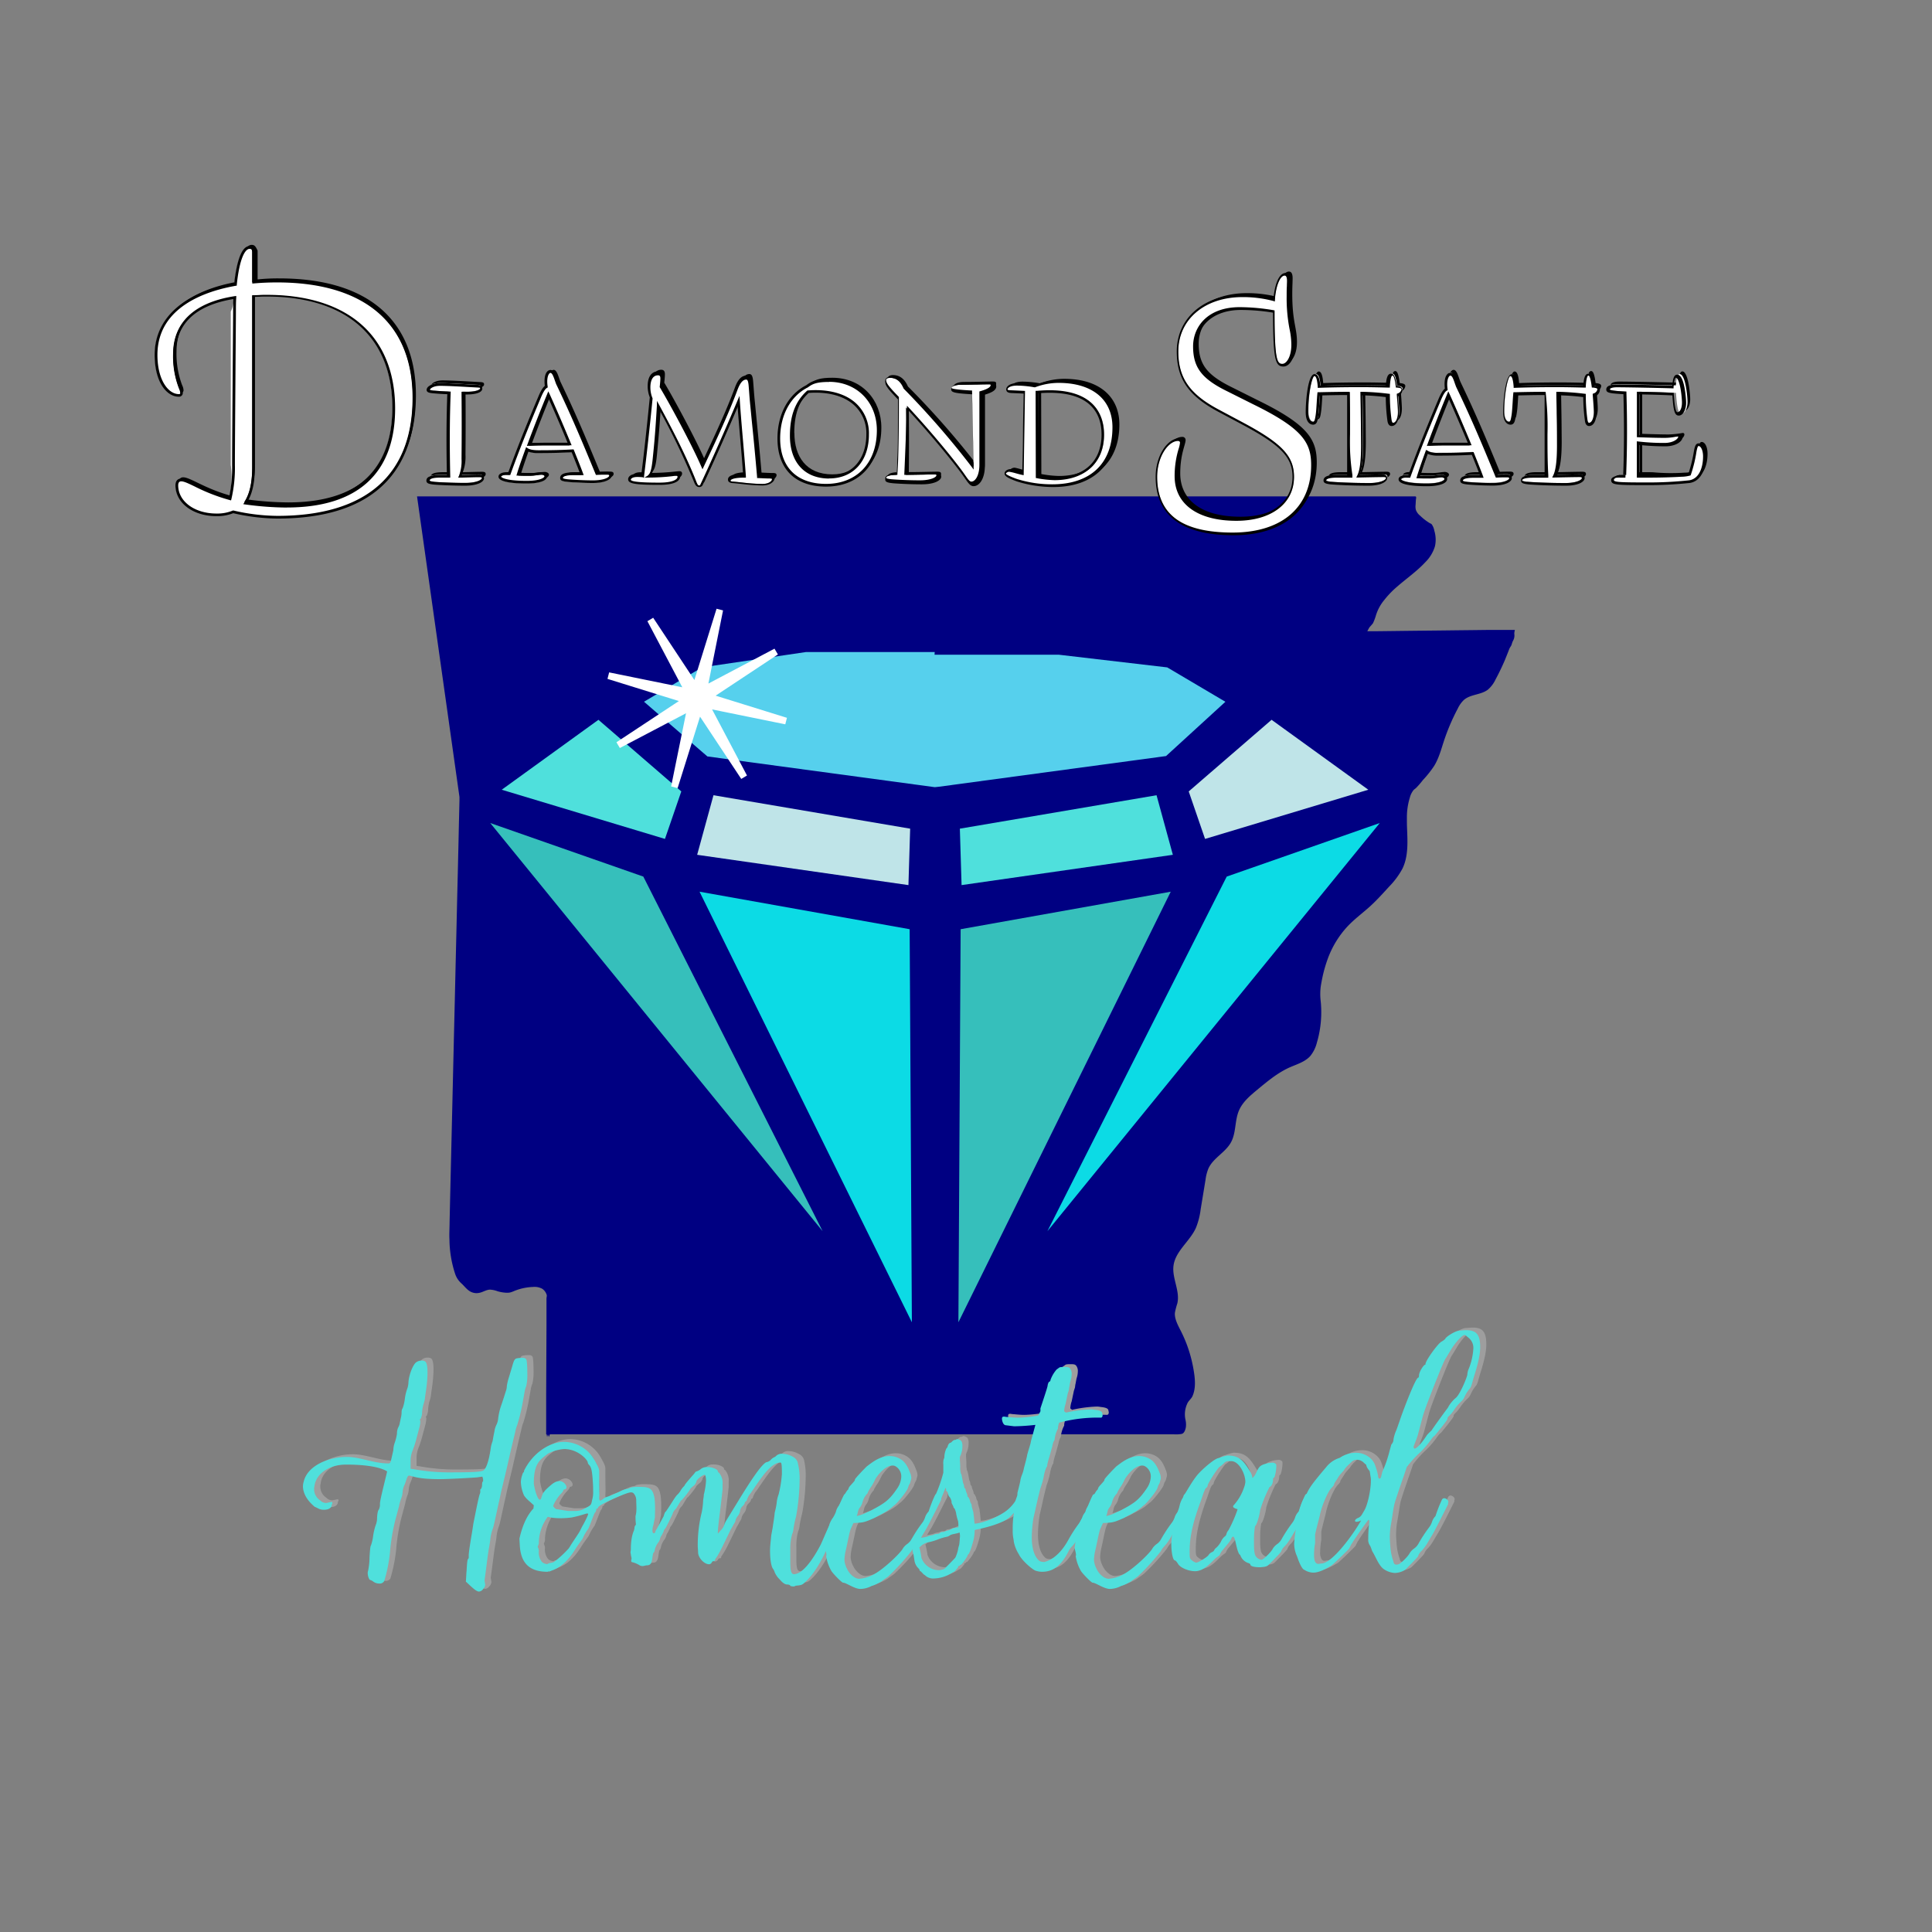 <svg xmlns="http://www.w3.org/2000/svg" viewBox="0 0 720 720"><rect x="0" y="0" width="720" height="720" fill="#808080" stroke="none"/><defs><style>.cls-1{fill:#000082;}.cls-2{fill:#0cdbe5;}.cls-3{fill:#36bfbb;}.cls-4{fill:#bfe4e8;}.cls-5{fill:#4fe0dc;}.cls-6{fill:#56d0ed;}.cls-7{fill:#fff;}.cls-8{fill:#9e9e9e;}</style></defs><g id="Text"><path class="cls-1" d="M155.42,185h372c.57,0,.26.92.24,1.28l-.11,1.87a5.28,5.28,0,0,0,.1,1.86,4.93,4.93,0,0,0,1.59,2.17,19.64,19.64,0,0,0,3.63,2.8,2.7,2.7,0,0,1,.66.38,5.75,5.75,0,0,1,1,2.43,11.41,11.41,0,0,1,.24,5.77,13.87,13.87,0,0,1-3.55,5.9c-3.17,3.44-7.07,6.12-10.59,9.2a34.53,34.53,0,0,0-4.8,5,16.47,16.47,0,0,0-3.18,6.09,21.62,21.62,0,0,1-1,2.55l-1.36,1.57-.73,1.36h1l2.89,0,4.36-.05,5.49-.07,6.25-.07,6.66-.07,6.7-.08,6.39-.07,5.71-.07,4.68,0,3.29,0h1.34c.08,0,.24,0,.22.09a5.55,5.55,0,0,0-.21,1.34,3.87,3.87,0,0,1-.42,2.52c-.5.88-.47,1.56-.89,2.16a5.62,5.62,0,0,0-.61,1.13c-.47,1.27-1,2.53-1.49,3.78-1.05,2.47-2.21,4.9-3.48,7.27a2.12,2.12,0,0,0-.11.21,11.45,11.45,0,0,1-2.81,3.74c-2.58,2-6.43,1.7-8.92,3.81a10.73,10.73,0,0,0-2.33,3.26,78.23,78.23,0,0,0-5.23,12.29c-1,3.1-1.87,6.3-3.57,9.08a39.73,39.73,0,0,1-4.21,5.29,29.72,29.72,0,0,1-2.61,3c-.27.23-.57.42-.82.67a7.48,7.48,0,0,0-1.45,2.95,24.59,24.59,0,0,0-1.07,7.33c0,1.35,0,2.71.06,4.06.2,5.06.5,10.38-1.7,14.95a29.45,29.45,0,0,1-5,6.75c-2.27,2.49-4.54,5-7,7.26-2.82,2.56-5.93,4.82-8.53,7.6A35.75,35.75,0,0,0,494.93,357a51.93,51.93,0,0,0-2,6.77c-.28,1.29-.53,2.59-.73,3.9a22.62,22.62,0,0,0-.06,5.07c.05.38.08.77.12,1.15a40.08,40.08,0,0,1,.1,4.9,39.59,39.59,0,0,1-1.6,9.78,12.61,12.61,0,0,1-2.48,5c-1.92,2.13-4.84,3-7.46,4.13-4.58,2-8.5,5.28-12.35,8.48-2.66,2.2-5.4,4.52-6.75,7.69-1.62,3.78-1,8.31-3,11.9-2.09,3.76-6.61,5.78-8.38,9.7a16.12,16.12,0,0,0-1.07,4.16l-1.82,11.06a27.09,27.09,0,0,1-1.81,7c-2.3,5-7.61,8.58-8.31,14-.6,4.68,2.49,9.37,1.44,14a30.56,30.56,0,0,0-.91,3.47c-.25,2.38,1.28,5,2.34,7.12a52.06,52.06,0,0,1,2.17,5A51.49,51.49,0,0,1,445,511.67c.42,2.82.59,5.9-.57,8.57-.49,1.14-1.52,1.73-2,2.91a9.5,9.5,0,0,0-.67,5.81,7.93,7.93,0,0,1,.18,2.87c-.17,1-.58,2.32-1.58,2.55a12,12,0,0,1-3,.14H421.49l-1.68,0h-7.2l-1.92,0h-6l-2.08,0h-2.12l-2.16,0h-2.19l-2.23,0h-4.55l-2.33,0-2.35,0h-2.39l-2.41,0h-2.44l-2.46,0-2.49,0H370l-2.54,0H364.9l-2.57,0-2.58,0-2.61,0h-2.62l-2.63,0-2.65,0h-2.65l-2.67,0-2.68,0-2.69,0h-2.69l-2.7,0-2.7,0-2.7,0-2.71,0h-2.71l-2.7,0-2.71,0-2.7,0h-2.7l-2.69,0-2.69,0-2.67,0h-2.67l-2.66,0-2.65,0-2.63,0h-2.62l-2.6,0-2.59,0h-2.57l-2.55,0-2.53,0H274.9l-2.49,0-2.46,0h-2.44l-2.41,0h-2.39l-2.35,0H258l-2.29,0h-2.27l-2.22,0h-2.2l-2.16,0h-4.2l-2,0h-4l-1.92,0H205c-.14,0-.45,1-.45,1l-.35-1-.29,1-.2-1h-.17l0-4.13,0-10.26.06-13.19.06-12.94,0-9.5a5.48,5.48,0,0,1,.08-1.28,1.43,1.43,0,0,0-.09-.91,4.18,4.18,0,0,0-1.54-2,6,6,0,0,0-3.49-.7,20.39,20.39,0,0,0-7,1.51,10.21,10.21,0,0,1-1.52.55,6.1,6.1,0,0,1-1.81.07,13.87,13.87,0,0,1-2.86-.53,9.54,9.54,0,0,0-2.77-.6c-1.46,0-2.75,1-4.18,1.22a4.79,4.79,0,0,1-3.09-.45c-1.43-.75-2.32-2.1-3.49-3.14a8.3,8.3,0,0,1-2.27-3.47A42,42,0,0,1,167.5,462c-.12-2.2.05-4.34.05-6.55l.2-8.79.24-10.24.27-11.41.29-12.28.3-12.9.31-13.23.32-13.29.3-13.06.3-12.57.27-11.79.26-10.73.22-9.41L171,308l.14-5.91.09-3.76,0-1.31Z"/><polygon class="cls-2" points="514.2 306.72 457.16 326.68 390.34 458.82 514.2 306.72"/><polygon class="cls-3" points="436.3 332.31 358 346.29 357.17 492.77 436.3 332.31"/><polygon class="cls-4" points="473.88 268.25 509.93 294.31 449.09 312.64 443 294.94 473.88 268.25"/><polygon class="cls-5" points="431.01 296.36 437.09 318.56 358.35 329.85 357.71 308.82 431.01 296.36"/><polygon class="cls-3" points="182.7 306.72 239.75 326.68 306.56 458.82 182.7 306.72"/><polygon class="cls-2" points="260.7 332.31 339 346.29 339.83 492.77 260.7 332.31"/><polygon class="cls-5" points="223.02 268.25 186.98 294.31 247.81 312.64 253.9 294.94 223.02 268.25"/><polygon class="cls-4" points="265.89 296.36 259.81 318.56 338.55 329.85 339.19 308.82 265.89 296.36"/><path class="cls-6" d="M348.51,293.33a1.93,1.93,0,0,1-.34,0L263.62,281.9,240,261.51l21.67-12.81,38.67-5.7h48l-.06,1h46.36L435,248.72l21.67,12.81-22.12,20.23-84.61,11.43-1.61.17"/><polygon class="cls-7" points="292.86 268.75 263.01 262.68 277.19 289.64 260.38 264.24 251.33 293.33 257.41 263.48 230.44 277.66 255.85 260.85 226.76 251.8 256.61 257.88 242.43 230.91 259.24 256.32 268.29 227.23 262.21 257.08 289.17 242.9 263.77 259.71 292.86 268.75"/><path class="cls-7" d="M252.53,293.7l-2.42-.62,5.55-27.27L231,278.76l-1.27-2.14L253,261.26,226.39,253l.62-2.42,27.26,5.55-13-24.63,2.15-1.28,15.36,23.21,8.26-26.57,2.42.62L264,254.74l24.63-13,1.27,2.15-23.2,15.36,26.57,8.26-.62,2.42-27.27-5.55,13,24.63-2.14,1.27-15.36-23.2Zm6.63-32.55-1.65,8.11,2.45-7.9,4.57,6.9-3.85-7.33,8.11,1.65-7.9-2.45,6.9-4.57-7.33,3.85,1.65-8.11-2.45,7.9-4.57-6.9,3.85,7.33L250.83,258l7.9,2.45-6.9,4.57Z"/><path d="M612,145v16.67s6.1.24,9.86.24a34,34,0,0,0,5.2-.56c.49,0,.65.24.65.56,0,1.28-2.24,3-5.85,3a76.51,76.51,0,0,1-9.86-.56V176h3.94a75.32,75.32,0,0,0,11.77.15,13.14,13.14,0,0,0,3.12-.4,50.75,50.75,0,0,0,2.07-8.56c.41-2.08.73-2.48,1.28-2.48,1.13,0,2.17,1.68,2.17,4.4,0,4.48-1.68,8.72-5.52,9.36a143.69,143.69,0,0,1-16.33.8c-11.52,0-12.4-.16-12.4-1.44,0-1,2.88-.83,2.88-.83h1.76c.41-10.61.41-21.31.08-32.08-5.92-.33-6.58-.58-6.58-1.32,0-1,1.4-1.4,3.29-1.4,3.78,0,16.53.25,22,.41.33-3.29.66-4.19,1.48-4.19,1,0,2.14,2.14,2.72,7.81.08.74.16,1.9.16,2.55,0,2.64-1.15,4.36-2.3,4.36-1,0-1.56-1.39-2-7.73-4.69-.25-8.64-.33-12.84-.41Z"/><path d="M497.52,178.56c-2.16-.24-2.32-.56-2.32-1,0-1.2,1.84-1.6,4.64-1.6H504c0-10.4.08-20.16.08-30.72-3.84,0-7.68.08-11.12.16-.24,2.4-.32,6-.64,8.08-.24,1.68-.4,2.8-1.44,2.8-1.2,0-2.24-1.2-2.24-4.16,0-6,1.2-13.68,2.8-13.68.88,0,1.44,1.2,1.68,4.32,4.48-.16,9.76-.24,15-.24,3.84,0,7.12.08,10.4.16.16-3.2.64-4.4,1.44-4.4.64,0,1.2.72,1.68,4.48,1.84.16,2.08.64,2.08,1.12a2.44,2.44,0,0,1-1.68,2c.32,4.08.4,5.68.4,6.4,0,2.48-.8,4.48-2.24,4.48-.64,0-1-.56-1.12-1.92a67.79,67.79,0,0,1-.56-8.8,91.88,91.88,0,0,0-9.76-.72c.16,11,.16,7.6.24,19.28,0,5.2-.4,9.2-1.44,11.36,3.84-.08,7.76-.16,9.12-.16,1.12,0,1.36.32,1.36.88,0,1-2.16,2.32-6.56,2.32C505,179,499.28,178.72,497.52,178.56Z"/><path d="M548.15,178.56c-2.16-.24-2.32-.56-2.32-1,0-1.2,1.84-1.6,4.64-1.6h2.88c-.88-2.4-2.08-5.36-3.36-8.56-3.92.24-8.24.32-12.72.32a8,8,0,0,1-4.4-.88c-1.12,3.12-2.24,6.32-3.2,9.36,1.36.08,2.8.08,4.16.08,2.08,0,3.44-.4,4.64-.4.64,0,1.52.4,1.52,1,0,1.12-2.24,2.24-7.12,2.24-6.8,0-10-1-10-2.08,0-.56.88-1.12,2.32-1.12h1.2c3.76-10.48,8.24-21.28,11.28-28.48,1-2.32,1.76-3.52,2.48-3.92-.48-3.6.4-5.68,1.6-5.68.48,0,.88.4,1.28,1.2.48,1,.88,2.48,1.28,3.36,5.76,12,9.76,21.6,14.64,33.44,1.52-.08,2.88-.08,3.77-.08,1.11,0,1.35.32,1.35.88,0,1-2.16,2.24-6.56,2.24C554,179,549.91,178.72,548.15,178.56Zm-14.48-13.4c1.2-.08,3.2-.16,6.72-.16h8.48c-2.4-5.84-5.2-12.4-7.92-18.4C538.63,152.2,536.07,158.68,533.67,165.16Z"/><path d="M570.52,178.56c-2.16-.24-2.32-.56-2.32-1,0-1.2,1.84-1.6,4.64-1.6H577c0-10.4.08-20.16.08-30.72-3.84,0-7.68.08-11.12.16-.24,2.4-.32,6-.64,8.08-.24,1.68-.4,2.8-1.44,2.8-1.2,0-2.24-1.2-2.24-4.16,0-6,1.2-13.68,2.8-13.68.88,0,1.44,1.2,1.68,4.32,4.48-.16,9.76-.24,15-.24,3.84,0,7.12.08,10.4.16.16-3.2.64-4.4,1.44-4.4.64,0,1.2.72,1.68,4.48,1.84.16,2.08.64,2.08,1.12a2.44,2.44,0,0,1-1.68,2c.32,4.08.4,5.68.4,6.4,0,2.48-.8,4.48-2.24,4.48-.64,0-1-.56-1.12-1.92a67.79,67.79,0,0,1-.56-8.8,91.88,91.88,0,0,0-9.76-.72c.16,11,.16,7.6.24,19.28,0,5.2-.4,9.2-1.44,11.36,3.84-.08,7.76-.16,9.12-.16,1.12,0,1.36.32,1.36.88,0,1-2.16,2.32-6.56,2.32C578,179,572.28,178.72,570.52,178.56Z"/><path d="M476.22,110.7c.37-5.38,2-9.5,4.12-9.5.88,0,1.38.75,1.38,2.5,0,1.25-.13,3.25-.13,5.75,0,10.62,1.75,12.62,1.75,18,0,4.62-1.87,7.62-3.87,7.62-2.5,0-3.38-2.12-3.38-20a75.38,75.38,0,0,0-12.5-1.12c-10.87,0-16.87,6.37-16.87,14.12s3.12,11.75,12.62,16.38l9.5,4.75c18.63,9.12,21.88,14.62,21.88,23.12,0,14.25-9.38,25.63-29.75,25.63-19.13,0-28.63-7.13-28.63-21.25,0-7.75,4.25-13.88,8.25-13.88a1.15,1.15,0,0,1,1.25,1.13c0,1.75-2,5.25-2,12.5,0,9,6.75,16.12,22.5,16.12,13.13,0,21-6.5,21-15.87,0-7.38-4.12-12-18.87-19.88L455.34,152c-10.25-5.5-15.12-11.5-15.12-22,0-11.88,9.62-20.75,24.37-20.75A44.24,44.24,0,0,1,476.22,110.7Z"/><path class="cls-7" d="M611,146v16.69s5.94.24,9.7.24a34.19,34.19,0,0,0,5.2-.56c.48,0,.64.24.64.56,0,1.28-2.24,3-5.84,3a71.9,71.9,0,0,1-9.7-.56V177h3.78a73.22,73.22,0,0,0,11.76.17,13.14,13.14,0,0,0,3.12-.4,50.47,50.47,0,0,0,2.08-8.56c.4-2.08.72-2.48,1.28-2.48,1.12,0,2.16,1.68,2.16,4.4,0,4.48-1.68,8.72-5.52,9.36a143.48,143.48,0,0,1-16.32.8c-11.52,0-12.4-.16-12.4-1.44,0-1,2.88-.85,2.88-.85h1.92c.41-10.61.41-21.31.08-32.08-5.92-.33-6.58-.58-6.58-1.32,0-1,1.4-1.4,3.29-1.4,3.78,0,16.53.25,22,.41.33-3.29.66-4.19,1.48-4.19,1,0,2.14,2.14,2.72,7.81.08.74.16,1.9.16,2.55,0,2.64-1.15,4.36-2.3,4.36-1,0-1.56-1.39-2-7.73-4.69-.25-8.64-.33-12.84-.41Z"/><path d="M613.34,180.79c-11.44,0-12.9-.08-12.9-1.94,0-1.37,3.38-1.85,3.38-1.85h1.1c.36-9.56.39-19.68.08-30.11-5.25-.29-6.39-.51-6.39-1.74,0-.69.48-1.86,3.68-1.86,3.61,0,15.4.23,20.91.39.27-2.53.58-4.05,1.88-4.05,1.91,0,2.76,4.36,3.13,8,.08.71.16,1.85.16,2.52,0,2.64-1.2,4.72-2.73,4.72s-2-1.7-2.38-7.52c-4.48-.22-8.29-.3-12-.37H611v15.2l1.15,0c2.46.08,5.51.19,8.55.19a20.79,20.79,0,0,0,4.11-.41,6,6,0,0,1,1.09-.15,1,1,0,0,1,1.14,1.06c0,1.67-2.55,3.46-6.34,3.46a90.8,90.8,0,0,1-9.7-.5V176h3.78a48.14,48.14,0,0,0,11.73.67,17,17,0,0,0,2.77-.31,53.67,53.67,0,0,0,2-8.25c.37-2,.73-2.88,1.77-2.88,1.54,0,2.66,2.06,2.66,4.9,0,4.28-1.56,9.12-5.94,9.85A145.48,145.48,0,0,1,613.34,180.79ZM603.82,177c-1.16.75-2.38,1.31-2.38,1.85,0,.8,1.78.94,11.9.94a140.45,140.45,0,0,0,16.23-.8c3.77-.62,5.11-5,5.11-8.86,0-2.41-.86-3.9-1.66-3.9-.13,0-.39,0-.79,2.07a49.7,49.7,0,0,1-2.11,8.66l-.08.19-.2.08a12.93,12.93,0,0,1-3.28.44c-2,.12-6.27.32-11.78.33H610V164.46l.54.07a81.48,81.48,0,0,0,9.75.54c3.38,0,5.15-1.54,5.15-2.37,0-.1-.39,0-1,.07a20.89,20.89,0,0,1-4.14.41c-2.94,0-5.9-.1-8.28-.18l-2-.07V146h1.25c3.71.07,7.53.15,12.07.39l.43,0,0,.43c.19,2.92.54,6.8,1.37,6.8s1.68-1.28,1.68-3.61c0-.61-.08-1.67-.15-2.34-.57-5.66-1.69-6.9-2.07-6.9s-.66,1-.91,3.5l0,.45h-.45c-5.11-.16-17.1-.39-20.68-.39-1.58,0-2.61.33-2.61.83.29.45,4,.66,5.72.75l.45,0v.44c.32,10.45.29,20.59-.08,30.15V177Z"/><path class="cls-7" d="M496.52,179.56c-2.16-.24-2.32-.56-2.32-1,0-1.2,1.84-1.6,4.64-1.6H503c0-10.4.08-20.16.08-30.72-3.84,0-7.68.08-11.12.16-.24,2.4-.32,6-.64,8.08-.24,1.68-.4,2.8-1.44,2.8-1.2,0-2.24-1.2-2.24-4.16,0-6,1.2-13.68,2.8-13.68.88,0,1.44,1.2,1.68,4.32,4.48-.16,9.76-.24,15-.24,3.84,0,7.12.08,10.4.16.16-3.2.64-4.4,1.44-4.4.64,0,1.2.72,1.68,4.48,1.84.16,2.08.64,2.08,1.12a2.44,2.44,0,0,1-1.68,2c.32,4.08.4,5.68.4,6.4,0,2.48-.8,4.48-2.24,4.48-.64,0-1-.56-1.12-1.92a67.79,67.79,0,0,1-.56-8.8,91.88,91.88,0,0,0-9.76-.72c.16,11,.16,7.6.24,19.28,0,5.2-.4,9.2-1.44,11.36,3.84-.08,7.76-.16,9.12-.16,1.12,0,1.36.32,1.36.88,0,1-2.16,2.32-6.56,2.32C504,180,498.28,179.72,496.52,179.56Z"/><path d="M510,181c-6.54,0-12.23-.32-14-.48h0c-1.87-.21-2.76-.48-2.76-1.46,0-1.86,2.75-2.1,5.14-2.1h3.66c0-5,0-9.87,0-14.74s0-9.86,0-15c-3.58,0-7.09.08-10.16.15-.08.89-.14,1.93-.2,2.93-.11,1.72-.21,3.49-.41,4.74-.24,1.72-.46,3.22-1.93,3.22-.64,0-2.74-.34-2.74-4.66s.83-14.18,3.3-14.18c1.49,0,1.94,2.1,2.14,4.3,4.25-.14,9.38-.22,14.5-.22,3.65,0,6.85.07,9.93.15.14-2.34.52-4.39,1.91-4.39,1.1,0,1.67,1.19,2.12,4.52,1.12.14,2.14.48,2.14,1.58a2.88,2.88,0,0,1-1.65,2.31c.33,4.31.37,5.54.37,6.09,0,3-1.08,5-2.74,5-1.34,0-1.53-1.6-1.62-2.36a68.22,68.22,0,0,1-.56-8.42c-1.93-.23-4.91-.56-8.75-.65,0,3.24.08,5.17.1,6.64.06,3.21.08,4.24.13,12.13,0,5.09-.39,8.66-1.18,10.84,3.74-.07,7.11-.14,8.36-.14.8,0,1.86.14,1.86,1.38S514.86,181,510,181Zm-13.9-1.46c1.76.15,7.54.48,14.18.48,4.33,0,6.2-1.22,6.2-1.84,0-.23,0-.38-.88-.38-1.36,0-5.18.07-9.31.16l-.84,0,.36-.74c1-2,1.42-5.64,1.42-11.24-.05-7.95-.07-9-.12-12.23,0-1.56-.07-3.62-.12-7.22v-.52h.53a95.53,95.53,0,0,1,10,.73l.45.05v.45a67.12,67.12,0,0,0,.57,8.81c.18,1.5.5,1.5.64,1.5,1,0,1.78-1.69,1.78-4,0-.88-.13-2.92-.41-6.42l0-.37.35-.14a2,2,0,0,0,1.39-1.55c0-.13,0-.48-1.66-.63l-.41,0-.05-.4c-.47-3.69-1-4.08-1.21-4.08s-.77.28-1,4l0,.49h-.49c-3.3-.08-6.7-.17-10.62-.17-5.43,0-10.85.09-15.28.25h-.49l0-.48c-.26-3.39-.87-3.89-1.21-3.89-.88,0-2.35,6.25-2.35,13.29,0,2.32.67,3.7,1.78,3.7.57,0,.72-.66,1-2.39.19-1.22.29-3,.4-4.69.07-1.2.15-2.44.25-3.44l.05-.45h.45c3.39-.08,7.35-.16,11.38-.16H503v.29c.15,5.3.13,10.4.11,15.48A82.79,82.79,0,0,0,504,177v1h-5.57c-3.68,0-4.23.7-4.23,1.11C494.23,179.19,494.48,179.4,496.11,179.58Z"/><path class="cls-7" d="M547,179.56c-2.16-.24-2.32-.56-2.32-1,0-1.2,1.84-1.6,4.64-1.6h2.88c-.88-2.4-2.08-5.36-3.36-8.56-3.92.24-8.24.32-12.72.32a8,8,0,0,1-4.4-.88c-1.12,3.12-2.24,6.32-3.2,9.36,1.36.08,2.8.08,4.16.08,2.08,0,3.44-.4,4.64-.4.64,0,1.52.4,1.52,1,0,1.12-2.24,2.24-7.12,2.24-6.8,0-10-1-10-2.08,0-.56.88-1.12,2.32-1.12h1.2c3.76-10.48,8.24-21.28,11.28-28.48,1-2.32,1.76-3.52,2.48-3.92-.48-3.6.4-5.68,1.6-5.68.48,0,.88.4,1.28,1.2.48,1,.88,2.48,1.28,3.36,5.76,12,9.76,21.6,14.64,33.44,1.52-.08,2.88-.08,3.76-.08,1.12,0,1.36.32,1.36.88,0,1-2.16,2.24-6.56,2.24C552.83,180,548.75,179.72,547,179.56Zm-14.48-13.4c1.2-.08,3.2-.16,6.72-.16h8.48c-2.4-5.84-5.2-12.4-7.92-18.4C537.47,153.2,534.91,159.68,532.51,166.16Z"/><path d="M531.71,181.2c-3.93,0-10.5-.34-10.5-2.58,0-.94,1.18-1.62,2.82-1.62h.84c3.76-10.42,8.17-21.06,11.17-28.18.87-2.09,1.64-3.37,2.41-4-.28-2.44,0-4.36.88-5.32a1.64,1.64,0,0,1,1.26-.62c.88,0,1.41.84,1.72,1.48a17.43,17.43,0,0,1,.77,2c.18.54.35,1,.52,1.41,5.58,11.63,9.55,21.1,14.51,33.13,1.39-.06,2.61-.06,3.44-.06s1.86.14,1.86,1.38-2.19,2.74-7.06,2.74c-3.63,0-7.7-.25-9.41-.4h0c-1.87-.21-2.76-.48-2.76-1.46,0-1.86,2.74-2.1,5.14-2.1h2.16c-.72-1.91-1.61-4.15-2.56-6.5l-.41-1c-3.45.2-7.51.3-12.39.3a10.14,10.14,0,0,1-4.13-.66c-.85,2.38-1.88,5.31-2.8,8.17,1.15,0,2.33,0,3.49,0a20.2,20.2,0,0,0,2.88-.24,14.54,14.54,0,0,1,1.76-.16c.84,0,2,.54,2,1.54C539.33,180.15,536.41,181.2,531.71,181.2ZM524,178c-1.28,0-1.82.47-1.82.62,0,.31,1.69,1.58,9.5,1.58,5,0,6.62-1.17,6.62-1.74,0-.25-.56-.54-1-.54a13,13,0,0,0-1.63.15,20.11,20.11,0,0,1-3,.25c-1.39,0-2.82,0-4.19-.08l-.64,0,.19-.61c1-3.29,2.26-6.74,3.21-9.38l.22-.62.53.38c.52.36,1.65.79,4.12.79,5,0,9.18-.1,12.69-.32l.36,0,.68,1.7c1.06,2.65,2.06,5.15,2.82,7.21l.24.67h-3.59c-3.61,0-4.14.69-4.14,1.1,0,.08.27.28,1.87.46,1.82.17,5.91.4,9.31.4,4.23,0,6.06-1.15,6.06-1.74,0-.23,0-.38-.86-.38s-2.23,0-3.74.08l-.35,0-.14-.33c-5-12.17-9-21.69-14.63-33.41-.19-.43-.37-1-.56-1.51a17.19,17.19,0,0,0-.71-1.85c-.53-1.05-1-1.08-1.34-.65-.52.6-1,2.18-.6,4.84l0,.34-.3.17c-.64.35-1.4,1.59-2.26,3.67-3,7.19-7.51,17.95-11.27,28.46l-.12.33Zm7.74-11.79.27-.72c2.26-6.11,4.78-12.54,7.28-18.58l.45-1.07.47,1c3.17,7,6.06,13.88,7.93,18.42l.28.69h-9.22c-2.86,0-5.11.05-6.69.16Zm8-17.85c-2.26,5.48-4.51,11.23-6.57,16.76,1.53-.08,3.54-.12,6-.12H547C545.19,160.71,542.63,154.63,539.81,148.36Z"/><path class="cls-7" d="M569.52,179.56c-2.16-.24-2.32-.56-2.32-1,0-1.2,1.84-1.6,4.64-1.6H576c0-10.4.08-20.16.08-30.72-3.84,0-7.68.08-11.12.16-.24,2.4-.32,6-.64,8.08-.24,1.68-.4,2.8-1.44,2.8-1.2,0-2.24-1.2-2.24-4.16,0-6,1.2-13.68,2.8-13.68.88,0,1.44,1.2,1.68,4.32,4.48-.16,9.76-.24,15-.24,3.84,0,7.12.08,10.4.16.16-3.2.64-4.4,1.44-4.4.64,0,1.2.72,1.68,4.48,1.84.16,2.08.64,2.08,1.12a2.44,2.44,0,0,1-1.68,2c.32,4.08.4,5.68.4,6.4,0,2.48-.8,4.48-2.24,4.48-.64,0-1-.56-1.12-1.92a67.79,67.79,0,0,1-.56-8.8,91.88,91.88,0,0,0-9.76-.72c.16,11,.16,7.6.24,19.28,0,5.2-.4,9.2-1.44,11.36,3.84-.08,7.76-.16,9.12-.16,1.12,0,1.36.32,1.36.88,0,1-2.16,2.32-6.56,2.32C577,180,571.28,179.72,569.52,179.56Z"/><path d="M583.6,181c-6.53,0-12.23-.32-14-.48h0c-1.88-.21-2.77-.48-2.77-1.46,0-1.86,2.75-2.1,5.14-2.1h3.66c0-5,0-9.87,0-14.74s0-9.86,0-15c-3.58,0-7.09.08-10.16.15-.08.89-.14,1.93-.2,2.93-.11,1.72-.21,3.49-.4,4.74-.25,1.72-.46,3.22-1.94,3.22-.64,0-2.74-.34-2.74-4.66s.83-14.18,3.3-14.18c1.49,0,1.94,2.1,2.14,4.3,4.25-.14,9.38-.22,14.5-.22,3.66,0,6.85.07,9.93.15.15-2.34.52-4.39,1.91-4.39,1.1,0,1.67,1.19,2.13,4.52,1.11.14,2.13.48,2.13,1.58a2.86,2.86,0,0,1-1.65,2.31c.33,4.31.37,5.54.37,6.09,0,3-1.07,5-2.74,5-1.34,0-1.52-1.6-1.61-2.36a68.13,68.13,0,0,1-.57-8.42c-1.93-.23-4.91-.56-8.75-.65.05,3.24.08,5.17.11,6.64,0,3.21.07,4.24.12,12.13,0,5.09-.39,8.66-1.18,10.84,3.75-.07,7.11-.14,8.36-.14.8,0,1.86.14,1.86,1.38S588.45,181,583.6,181Zm-14.49-1.46c1.77.15,7.54.48,14.18.48,4.33,0,6.2-1.22,6.2-1.84,0-.23,0-.38-.88-.38-1.36,0-5.18.07-9.31.16l-.84,0,.36-.74c1-2,1.42-5.64,1.42-11.24,0-7.95-.07-9-.12-12.23,0-1.56-.07-3.62-.12-7.22v-.52h.53a95.53,95.53,0,0,1,10,.73l.45.05v.45a67.12,67.12,0,0,0,.57,8.81c.18,1.5.5,1.5.64,1.5,1,0,1.78-1.69,1.78-4,0-.88-.13-2.92-.41-6.42l0-.37.35-.14a2,2,0,0,0,1.39-1.55c0-.13,0-.48-1.66-.63l-.41,0-.05-.4c-.47-3.69-1-4.08-1.21-4.08s-.77.28-1,4l0,.49h-.49c-3.3-.08-6.7-.17-10.62-.17-5.43,0-10.85.09-15.28.25h-.49l0-.48c-.26-3.39-.87-3.89-1.21-3.89-.88,0-2.35,6.25-2.35,13.29,0,2.32.67,3.7,1.78,3.7.57,0,.72-.66,1-2.39.19-1.22.29-3,.4-4.69.07-1.2.15-2.44.25-3.44l.05-.45h.45c3.39-.08,7.35-.16,11.38-.16H576v.29a107,107,0,0,1,.7,15.48c0,5,0,10.06.3,15.24v1h-5.57c-3.68,0-4.23.7-4.23,1.11C567.23,179.19,567.48,179.4,569.11,179.58Z"/><path class="cls-7" d="M475.05,111.72c.38-5.38,2-9.5,4.13-9.5.87,0,1.37.75,1.37,2.5,0,1.25-.12,3.25-.12,5.75,0,10.62,1.75,12.62,1.75,18,0,4.62-1.88,7.62-3.88,7.62-2.5,0-3.37-2.12-3.37-20a75.48,75.48,0,0,0-12.5-1.12c-10.88,0-16.88,6.37-16.88,14.12s3.13,11.75,12.63,16.38l9.5,4.75c18.62,9.12,21.87,14.62,21.87,23.12,0,14.25-9.37,25.63-29.75,25.63-19.12,0-28.62-7.13-28.62-21.25,0-7.75,4.25-13.88,8.25-13.88a1.15,1.15,0,0,1,1.25,1.13c0,1.75-2,5.25-2,12.5,0,9,6.75,16.12,22.5,16.12,13.12,0,21-6.5,21-15.87,0-7.38-4.13-12-18.88-19.88L454.18,153c-10.25-5.5-15.13-11.5-15.13-22,0-11.88,9.63-20.75,24.38-20.75A44.22,44.22,0,0,1,475.05,111.72Z"/><path d="M459.8,199.47c-19.33,0-29.12-7.32-29.12-21.75,0-8.23,4.61-14.38,8.75-14.38a1.66,1.66,0,0,1,1.75,1.63,10.09,10.09,0,0,1-.53,2.5,33.61,33.61,0,0,0-1.47,10c0,9.93,8,15.62,22,15.62,12.45,0,20.5-6,20.5-15.37,0-7.28-4.35-11.82-18.61-19.44l-9.13-4.87c-11.07-5.94-15.39-12.24-15.39-22.44,0-12.51,10.23-21.25,24.88-21.25a46.35,46.35,0,0,1,11.17,1.34c.4-4.44,1.81-9.34,4.58-9.34.85,0,1.87.52,1.87,3,0,.52,0,1.17-.05,1.93,0,1.07-.07,2.36-.07,3.82A59.39,59.39,0,0,0,482,122.56a29.9,29.9,0,0,1,.67,5.91c0,4.63-1.89,8.12-4.38,8.12-3,0-3.86-2.51-3.87-20.08a74.85,74.85,0,0,0-12-1c-9.8,0-16.38,5.47-16.38,13.62,0,7.42,3.12,11.43,12.34,15.93l9.51,4.75c18.84,9.23,22.15,14.95,22.15,23.57C490.05,189.46,478.46,199.47,459.8,199.47ZM439,164.34c-3.58,0-7.75,5.84-7.75,13.38,0,14,9.2,20.75,28.13,20.75,18.31,0,29.25-9.4,29.25-25.13,0-8.36-3.12-13.62-21.6-22.67l-9.5-4.76c-9.65-4.69-12.9-8.94-12.9-16.82,0-7.28,5.37-14.62,17.37-14.62a75.57,75.57,0,0,1,12.59,1.13l.41.08v.41c0,17.66.88,19.5,2.88,19.5,1.62,0,3.37-2.72,3.37-7.12a29.18,29.18,0,0,0-.65-5.73,60,60,0,0,1-1.1-12.27c0-1.47,0-2.77.08-3.85,0-.75.05-1.39.05-1.9,0-2-.66-2-.88-2-1.71,0-3.27,3.88-3.63,9l0,.63-.6-.19A44.32,44.32,0,0,0,463,110.72c-14.06,0-23.87,8.32-23.87,20.25,0,9.77,4.16,15.82,14.86,21.56l9.12,4.87c14.67,7.83,19.14,12.58,19.14,20.32,0,9.94-8.44,16.37-21.5,16.37-14.4,0-23-6.21-23-16.62a34.74,34.74,0,0,1,1.51-10.27,10.27,10.27,0,0,0,.49-2.23C439.75,164.59,439.45,164.34,439,164.34Z"/><path d="M380.6,177.9c-3.28-1.2-4.24-1.84-4.24-2.48s1-1.12,1.68-1.12,3,.8,5,1.2l.48-30.32-5.12-.24c-1-.08-1.36-.32-1.36-.88s.8-1.84,4.08-1.84a39.31,39.31,0,0,1,6.48.64,25.18,25.18,0,0,1,9-1.68c13.6,0,20.56,7.12,20.56,17,0,12.64-7.36,21.76-23,21.76A43.63,43.63,0,0,1,380.6,177.9Zm31.88-17c0-8.72-5.12-17.6-24.48-15.84l.08,31.6a39.12,39.12,0,0,0,6.48.72C405,177.42,412.48,171.9,412.48,160.94Z"/><path d="M333.24,178.54c-2.24-.24-2.4-.56-2.4-1,0-1.12,1.6-1.52,4.24-1.6.48-6.48.56-18.32.56-28.32-4.16-4.24-4.8-5.28-4.8-6.56,0-.81.8-1.28,1.92-1.28,2.64,0,4.4,1.52,5.6,4.24a312.5,312.5,0,0,1,25.44,28.88l-.56-27.44c-6.88-.4-7.76-.72-7.76-1.44,0-1,1.44-1.68,4-1.68,3.84,0,8.32-.16,10.56-.16,1,0,1.2.24,1.2.8,0,1-1.12,1.84-4.24,2.72v27c0,4.48-1.84,7-3.68,7-1.36,0-2.24-2.16-5-5.68-5.28-7-13.28-16.32-19.68-23.2.08,7.44.08,18,0,25.12,4.08,0,8.72-.16,10.72-.16,1.12,0,1.36.32,1.36.88,0,1-2.24,2.32-6.72,2.32C339.72,178.94,335,178.7,333.24,178.54Z"/><path d="M328.45,159.34c0,12.56-7.69,20.48-19.45,20.48-10.8,0-17.6-6-17.6-17.44,0-8.72,3.92-16.08,10.56-19.44,1.92-1.52,3.76-2.16,8.24-2.16C321.24,140.78,328.45,149.1,328.45,159.34Zm-32.41,2c0,8.72,4.32,15.44,14.16,15.44,8.48,0,14.33-6,14.33-16,0-11-9.21-16.88-22.25-15.84C298.28,148.54,296,153.5,296,161.34Z"/><path d="M274.4,178.48c-1.2-.08-1.44-.4-1.44-.8,0-1.36,2.88-1.68,5.6-1.68h.08c-.64-9-1.68-19.44-2.24-27.84-3.52,8.32-9.45,21.92-13.85,31.28a.79.79,0,0,1-.8.48c-.72,0-1-.4-1.68-2.08-3.92-9.92-9.2-19.84-13.68-28.16-.64,10.08-1,13.92-1.6,20.16-.4,3.76-.88,5.6-2.24,6.4,6,0,9.68-.64,10.64-.64.56,0,1,.24,1,.88,0,1-1.2,2.64-7.2,2.64-8.32,0-11.2-.4-11.2-1.6,0-.56.64-1.52,2.88-1.52.56,0,1,0,2,.08,1-7.68,2.24-19.28,3.2-29.12a11,11,0,0,1-.8-4.16c0-2.56.88-5,3.36-5,.8,0,1.36.4,1.36,1.68,0,.56-.08,1.76-.24,3.12,3.6,6,11.92,21.36,15.44,29.52,4.17-8.8,9.12-19.36,12.41-28.16.64-1.76,1.76-4.56,3.84-4.56.88,0,1.28.72,1.44,2.8.16,1.76.32,4.56.64,7.6.72,7.44,1.6,16,2.48,26.32,1.6.08,3.28.16,4.32.16s1.28.32,1.28.8c0,.8-1.2,2.24-4.08,2.24C281.84,179.36,278.64,178.88,274.4,178.48Z"/><path d="M212.73,178.56c-2.16-.24-2.32-.56-2.32-1,0-1.2,1.84-1.6,4.64-1.6h2.88c-.88-2.4-2.08-5.36-3.36-8.56-3.92.24-8.24.32-12.72.32a8,8,0,0,1-4.4-.88c-1.12,3.12-2.24,6.32-3.2,9.36,1.36.08,2.8.08,4.16.08,2.08,0,3.44-.4,4.64-.4.64,0,1.52.4,1.52,1,0,1.12-2.24,2.24-7.12,2.24-6.8,0-10-1-10-2.08,0-.56.88-1.12,2.32-1.12H191c3.76-10.48,8.24-21.28,11.28-28.48,1-2.32,1.76-3.52,2.48-3.92-.48-3.6.4-5.68,1.6-5.68.48,0,.88.4,1.28,1.2.48,1,.88,2.48,1.28,3.36,5.76,12,9.76,21.6,14.64,33.44,1.52-.08,2.88-.08,3.76-.08,1.12,0,1.36.32,1.36.88,0,1-2.16,2.24-6.56,2.24C218.57,179,214.49,178.72,212.73,178.56Zm-14.48-13.4c1.2-.08,3.2-.16,6.72-.16h8.48c-2.4-5.84-5.2-12.4-7.92-18.4C203.21,152.2,200.65,158.68,198.25,165.16Z"/><path d="M162.91,178.58c-2.18-.25-2.34-.57-2.34-1,0-1.21,1.85-1.61,4.67-1.61h3c-.24-10.47-.24-20.77.16-31.08-2.41-.08-4.59-.24-5.39-.32-2-.16-2.34-.41-2.34-.81,0-.88,1.69-2,4.27-2,4.11,0,12,.56,14.25.64,1,.08,1.21.33,1.21.89,0,.88-1.77,1.69-5.32,1.69h-1.61c.08,8.21.08,16.35,0,24.48a16,16,0,0,1-1,6.52c3-.08,5.8-.16,7.16-.16,1.13,0,1.37.32,1.37.88,0,1.05-2.17,2.26-6.6,2.26C170.15,179,164.68,178.74,162.91,178.58Z"/><path d="M88.53,105c.87-8.5,2.75-13.75,5.25-13.75,1.12,0,1.5.63,2.22,2.13v10.75a72.36,72.36,0,0,1,8-.38c35.75,0,51,18,51,43.5,0,25.13-13,44.5-50.88,44.5a73.72,73.72,0,0,1-16.5-2,15.52,15.52,0,0,1-6.25,1.13c-8.12,0-14.75-4.5-14.75-11,0-1.13.5-2,1.63-2,2.75,0,8,4.25,18.25,7A61.26,61.26,0,0,0,88,172.23V115.11c.15-1.75.15-3.5.28-5.25-14.5,2.25-22.5,9.25-22.5,21.12a32.91,32.91,0,0,0,2.12,12.63,4.51,4.51,0,0,1,.5,1.87.89.89,0,0,1-1,.88c-4.25,0-8.5-5.38-8.5-15.13C58.9,116.48,71.4,108,88.53,105ZM95,109.11v63.62c0,5.38-.75,10-3,13.38a120.25,120.25,0,0,0,15.38,1.12c28.25,0,39.87-14.5,39.87-36.37,0-24.63-15-41.88-47.37-41.88C98.13,109,96.5,109.11,95,109.11Z"/><path class="cls-7" d="M378.6,178.92c-3.28-1.2-4.24-1.84-4.24-2.48s1-1.12,1.68-1.12,3,.8,5,1.2l.48-30.32-5.12-.24c-1-.08-1.36-.32-1.36-.88s.8-1.84,4.08-1.84a39.31,39.31,0,0,1,6.48.64,25.18,25.18,0,0,1,9-1.68c13.6,0,20.56,7.12,20.56,17,0,12.64-7.36,21.76-23,21.76A43.63,43.63,0,0,1,378.6,178.92Zm32.88-17c0-8.72-5.12-17.6-24.48-15.84l.08,31.6a39.12,39.12,0,0,0,6.48.72C404,178.44,411.48,172.92,411.48,162Z"/><path d="M392.61,181.5a44.77,44.77,0,0,1-13.7-2.11c-3.49-1.28-4.56-2-4.56-2.95s1.32-1.62,2.18-1.62a12.63,12.63,0,0,1,2.46.55c.64.17,1.34.37,2,.53l.46-29.23-4.63-.21c-.61-.05-1.84-.15-1.84-1.38,0-.81,1-2.34,4.58-2.34a40.23,40.23,0,0,1,6.43.62,25.6,25.6,0,0,1,9-1.66c13,0,21.06,6.72,21.06,17.54C416.07,173.18,407.3,181.5,392.61,181.5Zm-16.56-5.68a1.6,1.6,0,0,0-1.18.62c0,.26.68.82,3.91,2h0a43.39,43.39,0,0,0,13.34,2.05c14.28,0,22.46-7.75,22.46-21.26,0-10.36-7.5-16.54-20.06-16.54a24.79,24.79,0,0,0-8.78,1.64l-.13,0-.13,0a39.23,39.23,0,0,0-6.4-.63c-2.94,0-3.58,1.07-3.58,1.34s0,.31.9.38l5.59.26-.5,31.41-.59-.12c-.87-.18-1.82-.45-2.66-.68A14.76,14.76,0,0,0,376.05,175.82ZM393,178.94a40.29,40.29,0,0,1-6.58-.73l-.4-.08-.08-32.47.45,0c9.29-.84,16.13.67,20.34,4.51,3.07,2.8,4.69,6.89,4.69,11.83C411.4,172.43,404.34,178.94,393,178.94Zm-5.9-1.64a37.72,37.72,0,0,0,6,.64c10.91,0,17.42-6,17.42-16,0-4.71-1.47-8.44-4.37-11.09-3.92-3.58-10.35-5-19.11-4.3Z"/><path class="cls-7" d="M332.24,179.56c-2.24-.24-2.4-.56-2.4-1,0-1.12,1.6-1.52,4.24-1.6.48-6.48.56-18.32.56-28.32-4.16-4.24-4.8-5.28-4.8-6.56,0-.8.8-1.28,1.92-1.28,2.64,0,4.4,1.52,5.6,4.24a312.5,312.5,0,0,1,25.44,28.88l-.56-27.44c-6.88-.4-7.76-.72-7.76-1.44,0-1,1.44-1.68,4-1.68,3.84,0,8.32-.16,10.56-.16,1,0,1.2.24,1.2.8,0,1-1.12,1.84-4.24,2.72v27c0,4.48-1.84,7-3.68,7-1.36,0-2.24-2.16-5-5.68-5.28-7-13.28-16.32-19.68-23.2.08,7.44.08,18,0,25.12,4.08,0,8.72-.16,10.72-.16,1.12,0,1.36.32,1.36.88,0,1-2.24,2.32-6.72,2.32C338.72,180,334,179.72,332.24,179.56Z"/><path d="M362.82,181.18c-1.2,0-2-1.14-3.29-3-.55-.78-1.23-1.76-2.07-2.85-4.8-6.33-12.24-15.13-18.77-22.21.07,7.15.07,16.63,0,23.33,2.25,0,4.65-.06,6.61-.1,1.5,0,2.77-.06,3.6-.06s1.86.14,1.86,1.38-2.26,2.82-7.22,2.82c-4.38,0-9.06-.24-10.85-.41h0c-2-.21-2.85-.48-2.85-1.53,0-1.62,2.09-2,4.27-2.09.47-6.8.53-18.93.53-27.63-4.17-4.26-4.8-5.33-4.8-6.76,0-1.07,1-1.78,2.42-1.78,2.7,0,4.67,1.45,6,4.45a326.25,326.25,0,0,1,24.49,27.63l-.52-25.43c-6.59-.4-7.77-.7-7.77-1.91s1.72-2.18,4.5-2.18c2.17,0,4.53-.06,6.61-.1,1.58,0,3-.06,4-.06.51,0,1.7,0,1.7,1.3s-1.31,2.22-4.24,3.09v26.59C367,178.59,364.9,181.18,362.82,181.18ZM338,151.2l.84.9c6.43,6.92,14,15.83,18.79,22.16.81,1.05,1.47,2,2,2.75,1.07,1.54,1.72,2.47,2.36,2.47,1.49,0,3-2.33,3-6.23V145.88l.36-.1c3.17-.91,3.83-1.72,3.83-2.24,0-.22,0-.3-.69-.3-1,0-2.33,0-3.88.06-2.06,0-4.4.1-6.56.1s-3.46.61-3.46,1.18c.33.54,5.15.82,7.21.94l.45,0,.6,29.47-.93-1.26a312.48,312.48,0,0,0-25.08-28.83l-.11-.15c-1.17-2.69-2.79-3.94-5.08-3.94-.7,0-1.4.24-1.4.78,0,1.12.63,2.12,4.6,6.21l.14.15v.2c0,8.92-.06,21.56-.55,28.36l0,.45H334c-2.46.08-3.71.45-3.71,1.1,0,.08,0,.11,0,.11s.25.25,1.91.43c1.82.17,6.52.4,10.63.4,4.37,0,6.14-1.28,6.14-1.82,0-.23,0-.38-.85-.38s-2.06,0-3.53.06c-2.09,0-4.68.1-7.06.1H337v-.09c.33-7.11,1-25.11,1-25.11Z"/><path class="cls-7" d="M327.28,160.36c0,12.56-7.68,20.48-19.44,20.48-10.8,0-17.6-6-17.6-17.44,0-8.72,3.92-16.08,10.56-19.44,1.92-1.52,3.76-2.16,8.24-2.16C320.08,141.8,327.28,150.12,327.28,160.36Zm-32.4,2c0,8.72,4.32,15.44,14.16,15.44,8.48,0,14.32-6,14.32-16,0-11-9.2-16.88-22.24-15.84C297.12,149.56,294.88,154.52,294.88,162.36Z"/><path d="M307.84,181.34c-11.51,0-18.1-6.54-18.1-17.94,0-9,4-16.42,10.79-19.87,2.15-1.69,4.23-2.23,8.51-2.23,10.86,0,18.74,8,18.74,19.06C327.78,173.1,320,181.34,307.84,181.34Zm1.2-39c-4.54,0-6.18.66-7.93,2l-.09.05c-6.44,3.26-10.28,10.36-10.28,19,0,10.76,6.23,16.94,17.1,16.94,11.5,0,18.94-7.85,18.94-20C326.78,149.89,319.32,142.3,309,142.3Zm0,36c-9.18,0-14.66-6-14.66-15.94,0-7.51,2-12.84,6.4-16.78l.13-.11h.17c7.57-.6,14,1.12,18,4.87a15.14,15.14,0,0,1,4.74,11.47C323.86,171.82,318,178.3,309,178.3Zm-7.71-31.86c-4.06,3.72-5.95,8.78-5.95,15.92,0,9.49,5,14.94,13.66,14.94,8.39,0,13.82-6.09,13.82-15.5a14.13,14.13,0,0,0-4.42-10.73C314.62,147.54,308.55,145.89,301.33,146.44Z"/><path class="cls-7" d="M273.23,179.48c-1.2-.08-1.44-.4-1.44-.8,0-1.36,2.88-1.68,5.6-1.68h.08c-.64-9-1.68-19.44-2.24-27.84-3.52,8.32-9.44,21.92-13.84,31.28a.8.8,0,0,1-.8.48c-.72,0-1-.4-1.68-2.08-3.92-9.92-9.2-19.84-13.68-28.16-.64,10.08-1,13.92-1.6,20.16-.4,3.76-.88,5.6-2.24,6.4,6,0,9.68-.64,10.64-.64.56,0,1,.24,1,.88,0,1-1.2,2.64-7.2,2.64-8.32,0-11.2-.4-11.2-1.6,0-.56.64-1.52,2.88-1.52.56,0,1,0,2,.08,1-7.68,2.24-19.28,3.2-29.12a11,11,0,0,1-.8-4.16c0-2.56.88-5,3.36-5,.8,0,1.36.4,1.36,1.68,0,.56-.08,1.76-.24,3.12,3.6,6,11.92,21.36,15.44,29.52,4.16-8.8,9.12-19.36,12.4-28.16.64-1.76,1.76-4.56,3.84-4.56.88,0,1.28.72,1.44,2.8.16,1.76.32,4.56.64,7.6.72,7.44,1.6,16,2.48,26.32,1.6.08,3.28.16,4.32.16s1.28.32,1.28.8c0,.8-1.2,2.24-4.08,2.24C280.67,180.36,277.47,179.88,273.23,179.48Z"/><path d="M260.59,181.5c-1.15,0-1.58-.91-2.15-2.41a260.79,260.79,0,0,0-12.83-26.56c-.57,8.95-.89,12.64-1.49,18.44-.29,2.81-.65,4.68-1.47,5.84,3.6-.06,6.22-.33,7.85-.5.74-.08,1.23-.13,1.53-.13a1.32,1.32,0,0,1,1.46,1.38c0,.94-.75,3.14-7.7,3.14-9.19,0-11.7-.45-11.7-2.1,0-.75.71-2,3.38-2,.47,0,.84,0,1.56,0,1-7.77,2.21-19.13,3.13-28.51a11.37,11.37,0,0,1-.79-4.23c0-3.42,1.44-5.46,3.86-5.46.69,0,1.86.28,1.86,2.18a29.84,29.84,0,0,1-.23,3c3.32,5.56,11.16,19.94,14.94,28.43,4.57-9.67,8.89-19,11.92-27.13.57-1.58,1.78-4.88,4.31-4.88,1.55,0,1.81,1.68,1.94,3.26,0,.62.11,1.37.17,2.22.12,1.52.26,3.41.46,5.36l.51,5.15c.59,6.06,1.27,12.91,1.94,20.75,1.47.07,2.93.14,3.86.14s1.78.21,1.78,1.3-1.46,2.74-4.58,2.74a72.08,72.08,0,0,1-7.66-.55c-1-.11-2.1-.23-3.26-.33-.53,0-1.9-.14-1.9-1.3,0-1.42,1.84-2.13,5.64-2.18-.3-4.18-.69-8.67-1.06-13s-.72-8.4-1-12.21c-3.83,9-9.12,21.06-13,29.38A1.32,1.32,0,0,1,260.59,181.5Zm-15.75-32.1.83,1.54c3.82,7.1,9.6,17.84,13.7,28.22.67,1.76.89,1.76,1.22,1.76a.31.31,0,0,0,.35-.2c4.18-8.9,10-22.11,13.83-31.26l.82-1.93.14,2.1c.29,4.37.7,9.17,1.14,14.27.39,4.54.79,9.23,1.1,13.56l0,.54h-.53c-3.85,0-5.18.64-5.18,1.18,0,.21.68.28,1,.3h0c1.17.11,2.26.23,3.29.34a70.36,70.36,0,0,0,7.55.54c2.7,0,3.58-1.29,3.58-1.74,0-.11,0-.15,0-.15s-.12-.1-.8-.15c-1,0-2.68-.08-4.31-.16l-.43,0,0-.44c-.68-8-1.37-15-2-21.17l-.5-5.14c-.21-2-.35-3.87-.46-5.39-.07-.84-.12-1.59-.18-2.22-.18-2.34-.66-2.34-.94-2.34-1.83,0-2.91,3-3.37,4.23-3.15,8.45-7.67,18.16-12.42,28.2l-.47,1-.44-1c-3.6-8.34-12-23.82-15.41-29.46l-.09-.15,0-.17c.16-1.38.24-2.55.24-3.06,0-1.09-.43-1.18-.86-1.18-2.58,0-2.86,3.12-2.86,4.46a10.5,10.5,0,0,0,.76,4l.05.12,0,.13c-.93,9.6-2.22,21.3-3.2,29.13l0,.39,1.21-.72c1.08-.64,1.59-2.16,2-6,.63-6.15,1-9.92,1.6-20.14Zm-7.37,28.36c-1.95,0-2.38.76-2.38,1,0,1.1,8,1.1,10.7,1.1,5.29,0,6.7-1.34,6.7-2.14,0-.23,0-.38-.46-.38-.25,0-.75,0-1.43.12a80.27,80.27,0,0,1-9.21.52h-1.84l.23-.13-.35,0C238.41,177.76,238,177.76,237.47,177.76Z"/><path class="cls-7" d="M211.56,179.56c-2.16-.24-2.32-.56-2.32-1,0-1.2,1.84-1.6,4.64-1.6h2.88c-.88-2.4-2.08-5.36-3.36-8.56-3.92.24-8.24.32-12.72.32a8,8,0,0,1-4.4-.88c-1.12,3.12-2.24,6.32-3.2,9.36,1.36.08,2.8.08,4.16.08,2.08,0,3.44-.4,4.64-.4.64,0,1.52.4,1.52,1,0,1.12-2.24,2.24-7.12,2.24-6.8,0-10-1-10-2.08,0-.56.88-1.12,2.32-1.12h1.2c3.76-10.48,8.24-21.28,11.28-28.48,1-2.32,1.76-3.52,2.48-3.92-.48-3.6.4-5.68,1.6-5.68.48,0,.88.4,1.28,1.2.48,1,.88,2.48,1.28,3.36,5.76,12,9.76,21.6,14.64,33.44,1.52-.08,2.88-.08,3.76-.08,1.12,0,1.36.32,1.36.88,0,1-2.16,2.24-6.56,2.24C217.4,180,213.32,179.72,211.56,179.56Zm-14.48-13.4c1.2-.08,3.2-.16,6.72-.16h8.48c-2.4-5.84-5.2-12.4-7.92-18.4C202,153.2,199.48,159.68,197.08,166.16Z"/><path d="M196.28,180.2c-3.92,0-10.5-.34-10.5-2.58,0-.94,1.19-1.62,2.82-1.62h.85c3.75-10.43,8.17-21.06,11.17-28.18.87-2.09,1.64-3.37,2.41-4-.28-2.44,0-4.37.87-5.32a1.65,1.65,0,0,1,1.26-.62c.89,0,1.41.84,1.73,1.48a17.47,17.47,0,0,1,.76,2,14.9,14.9,0,0,0,.53,1.41c5.58,11.63,9.55,21.1,14.51,33.13,1.39-.06,2.6-.06,3.43-.06s1.86.14,1.86,1.38S225.8,180,220.92,180c-3.62,0-7.69-.25-9.4-.4h0c-1.88-.21-2.77-.48-2.77-1.46,0-1.86,2.75-2.1,5.14-2.1H216c-.71-1.91-1.61-4.15-2.55-6.5l-.42-1c-3.45.2-7.51.3-12.39.3a10.17,10.17,0,0,1-4.13-.66c-.85,2.38-1.88,5.31-2.8,8.17,1.15,0,2.34,0,3.49,0a20.36,20.36,0,0,0,2.89-.24,14.39,14.39,0,0,1,1.75-.16c.85,0,2,.54,2,1.54C203.9,179.15,201,180.2,196.28,180.2ZM188.6,177c-1.27,0-1.82.47-1.82.62,0,.31,1.69,1.58,9.5,1.58,5,0,6.62-1.17,6.62-1.74,0-.25-.55-.54-1-.54a13,13,0,0,0-1.62.15,20.14,20.14,0,0,1-3,.25c-1.38,0-2.81,0-4.19-.08l-.64,0,.19-.61c1-3.29,2.26-6.74,3.21-9.38l.22-.62.54.38c.51.36,1.64.79,4.11.79,5,0,9.18-.1,12.69-.32l.36,0,.68,1.7c1.07,2.65,2.07,5.15,2.82,7.21l.25.67h-3.6c-3.6,0-4.14.69-4.14,1.1,0,.08.28.28,1.87.46,1.83.17,5.92.4,9.31.4,4.23,0,6.06-1.15,6.06-1.74,0-.23,0-.38-.86-.38s-2.22,0-3.73.08l-.35,0-.14-.33c-5.18-12.56-9-21.67-14.63-33.41-.19-.43-.37-1-.56-1.51a15.25,15.25,0,0,0-.72-1.85c-.52-1.05-1-1.09-1.34-.65-.52.6-1,2.18-.59,4.84l0,.34-.3.17c-.63.35-1.39,1.59-2.26,3.67-3,7.18-7.5,17.94-11.27,28.46l-.12.33Zm7.74-10.79.27-.72c2.26-6.1,4.78-12.53,7.29-18.58l.44-1.07.48,1c3.16,7,6.06,13.87,7.92,18.42l.29.69H203.8c-2.85,0-5.1.05-6.69.16Zm8-17.85c-2.26,5.49-4.51,11.24-6.56,16.76,1.53-.08,3.54-.12,6-.12h7.74C209.77,160.71,207.2,154.62,204.38,148.36Z"/><path class="cls-7" d="M161.74,179.58c-2.18-.25-2.34-.57-2.34-1,0-1.21,1.85-1.61,4.67-1.61h3c-.24-10.47-.24-20.77.16-31.08-2.41-.08-4.59-.24-5.39-.32-2-.16-2.34-.41-2.34-.81,0-.88,1.69-2,4.27-2,4.11,0,12,.56,14.25.64,1,.08,1.21.33,1.21.89,0,.88-1.77,1.69-5.31,1.69h-1.61c.08,8.21.08,16.35,0,24.48a16,16,0,0,1-1,6.52c3-.08,5.8-.16,7.17-.16,1.12,0,1.36.32,1.36.88,0,1.05-2.17,2.26-6.6,2.26C169,180,163.51,179.74,161.74,179.58Z"/><path d="M173.25,181c-4.27,0-9.78-.25-11.56-.41h0c-1.89-.21-2.78-.48-2.78-1.47,0-1.87,2.76-2.11,5.17-2.11h2.47c-.25-11-.2-20.87.15-30.1-2.18-.08-4.15-.23-4.92-.31-1.63-.13-2.79-.3-2.79-1.3,0-1.22,1.92-2.52,4.77-2.52s7.43.27,10.79.46l3.48.19c.85.07,1.7.29,1.7,1.39,0,1.37-2.18,2.19-5.82,2.19h-1.11c.08,8,.08,16.07,0,24a18.1,18.1,0,0,1-.73,6h.1c2.61-.07,5.08-.14,6.33-.14.8,0,1.87.14,1.87,1.39S178.16,181,173.25,181ZM162,179.57c1.76.16,7.22.4,11.46.4s6.1-1.16,6.1-1.75c0-.23,0-.38-.87-.38-1.23,0-3.69.07-6.3.14l-1.64,0,.32-.72A15.51,15.51,0,0,0,172,171c.08-8.09.08-16.32,0-24.47V146h2.11c3.67,0,4.81-.87,4.81-1.19s0-.32-.74-.38l-3.48-.19c-3.35-.19-7.93-.45-10.73-.45-2.48,0-3.76,1.05-3.76,1.51a6,6,0,0,0,1.87.3c.83.08,3,.24,5.37.32l.5,0,0,.5c-.37,9.5-.42,19.65-.16,31.05l0,.51h-3.5c-3.62,0-4.16.69-4.16,1.11C160.15,179.19,160.4,179.39,162,179.57Z"/><path class="cls-7" d="M87.36,106c.88-8.5,2.75-13.75,5.25-13.75,1.13,0,1.5.63,1.39,2.13v10.75c2.86-.25,5.86-.38,8.86-.38,35.75,0,51,18,51,43.5,0,25.13-13,44.5-50.87,44.5a73.72,73.72,0,0,1-16.5-2,15.52,15.52,0,0,1-6.25,1.13c-8.13,0-14.75-4.5-14.75-11,0-1.13.5-2,1.62-2,2.75,0,8,4.25,18.25,7A34.78,34.78,0,0,0,86,173.25V116.13a11.43,11.43,0,0,0,1.11-5.25c-14.5,2.25-22.5,9.25-22.5,21.12a32.7,32.7,0,0,0,2.13,12.63,4.67,4.67,0,0,1,.5,1.87.9.9,0,0,1-1,.88c-4.25,0-8.5-5.38-8.5-15.13C57.74,117.5,70.24,109,87.36,106ZM94,110.13v63.62c0,5.38-.75,10-3,13.38a120.25,120.25,0,0,0,15.38,1.12c28.25,0,39.87-14.5,39.87-36.37,0-24.63-15-41.88-47.37-41.88C97.13,110,95.5,110.13,94,110.13Z"/><path d="M103.38,193.25a75.57,75.57,0,0,1-16.46-2,16.08,16.08,0,0,1-6.29,1.1c-8.7,0-15.25-4.95-15.25-11.5,0-1.54.81-2.5,2.12-2.5s3.06.84,5.47,2a69.43,69.43,0,0,0,12.42,4.88,52.35,52.35,0,0,0,1.11-12c0-6.16.14-23.89.24-38.13.07-9.23.14-17.2.14-19,0-1.53,0-3.1.08-4.66C72.72,113.84,65.5,120.75,65.5,132a32.48,32.48,0,0,0,2.09,12.46,4.91,4.91,0,0,1,.54,2,1.4,1.4,0,0,1-1.5,1.38c-4.48,0-9-5.37-9-15.63,0-13.56,10.8-23.27,29.66-26.67.58-5.34,2.07-13.83,5.71-13.83,1.77,0,2,1.41,2,2.63v10.2c2.57-.21,5.41-.33,8.25-.33,33.21,0,51.5,15.63,51.5,44C154.75,168.78,145.84,193.25,103.38,193.25Zm-16.55-3,.17,0a74.27,74.27,0,0,0,16.38,2c33,0,50.37-15.21,50.37-44,0-27.73-17.93-43-50.5-43-3,0-6,.13-8.7.38l-.55,0V94.38c0-1.52-.38-1.63-1-1.63-1.64,0-3.74,3.5-4.75,13.3l0,.38-.37.07c-10.91,1.91-29.21,7.79-29.21,25.75,0,9.5,4.12,14.63,8,14.63.18,0,.5,0,.5-.38a4.2,4.2,0,0,0-.46-1.68A33.07,33.07,0,0,1,64.5,132c0-11.81,7.93-19.29,22.92-21.62l.62-.09,0,.62c-.12,1.74-.12,3.51-.12,5.22s-.07,9.77-.14,19c-.1,14.24-.24,32-.24,38.12A51.15,51.15,0,0,1,86.23,186l-.12.49-.49-.13a69.8,69.8,0,0,1-13.09-5.08c-2.29-1.1-3.94-1.9-5-1.9-.93,0-1.12.81-1.12,1.5,0,6,6.12,10.5,14.25,10.5a15,15,0,0,0,6.05-1.09Zm20-1.1A118.45,118.45,0,0,1,91.43,188l-.78-.11.43-.66c2-3,2.92-7.14,2.92-13.09V110h.5c.71,0,1.46,0,2.23-.06s1.73-.06,2.65-.06c30.42,0,47.87,15.44,47.87,42.37C147.25,176.37,133.29,189.13,106.88,189.13Zm-14.55-2.39a119.43,119.43,0,0,0,14.55,1c25.75,0,39.37-12.4,39.37-35.87,0-26.3-17.09-41.38-46.87-41.38-.91,0-1.78,0-2.61.07l-1.77.05v63.13C95,179.49,94.15,183.65,92.33,186.74Z"/><path class="cls-8" d="M177.78,590.12l-1.87-1.74c.13-1.34.13-2.68.26-4,.14-2.28.27-4.16.54-4.42a.74.74,0,0,0,.27-.67v-.67c0-1.48.94-6.84,1.34-9.25l.4-2.68c.4-1.88,2-10.32,2.41-11a2.52,2.52,0,0,0,.14-1.2c0-.27,0-.54.13-.54s.54-.67.54-1.47.13-1.34.26-1.34.14-.27.14-.54v-.4l-.27-.94-1.88.27c-1.34.13-10.45.67-14.07.67-7.9,0-9.38-.94-11.39-1.34-.53.13-.67.67-1.07,1.74a12.26,12.26,0,0,1-.8,2.14,8.36,8.36,0,0,0-.54,2.55,7.77,7.77,0,0,1-.53,2.14,18.43,18.43,0,0,0-.81,3l-1.34,5a70.94,70.94,0,0,0-2,12.06,58.19,58.19,0,0,1-2.14,10.72,1.9,1.9,0,0,1-1.88.94,3.7,3.7,0,0,1-2.14-.67,3.76,3.76,0,0,0-1.21-.67c-.4,0-.94-1.48-.94-2.55a1.62,1.62,0,0,1,.14-.8,25.77,25.77,0,0,0,.53-5.09c.14-2.15.27-4.16.54-4.43a16.17,16.17,0,0,0,.8-3.48,22.53,22.53,0,0,1,.94-4,7.11,7.11,0,0,0,.54-2.55c0-.67.13-2.81.67-3.35a4.29,4.29,0,0,0,.4-2.14c0-1.47,2.14-9.51,2.68-12.06-1.21-.8-5.09-2.55-15.28-2.55-6.43,0-11.25,3.49-11.79,8a3.87,3.87,0,0,0-.13,1.21,4.93,4.93,0,0,0,2.27,4.15,3.07,3.07,0,0,0,2,.94,2.67,2.67,0,0,0,.93-.13l1.34-.27c.14.13.27.27.27.4s-.27.54-.27.81c0,.53-.53,1.74-2.94,1.74-1.75,0-2.15-.67-3.35-1.07-2.28-1.88-4.43-4.56-4.43-7.78a6.87,6.87,0,0,1,.27-1.6c1.47-6.3,9.78-9.25,15.95-9.25,5.09,0,10.05,2.41,15.54,2.41.54,0,.67-.13.94-.8l.94-4.16a9,9,0,0,1,.53-2.81,18.89,18.89,0,0,0,.81-3.22V533a5.61,5.61,0,0,1,.53-2.28,4.4,4.4,0,0,0,.54-1.61l.4-1.88a9.81,9.81,0,0,0,.27-2,2.52,2.52,0,0,1,.4-1.6,16.24,16.24,0,0,0,.81-3.49,16.17,16.17,0,0,1,.8-3.48,7.83,7.83,0,0,0,.54-2.82c.26-2.68,1.47-5.89,2.68-7.1a3.33,3.33,0,0,1,2.27-.8,2.76,2.76,0,0,1,1.21.26c.67.41.94,2,.94,4.16a45.67,45.67,0,0,1-.4,5.49c-.14,1.34-.41,2.68-.54,4a10.7,10.7,0,0,1-.54,2.28,14.77,14.77,0,0,0-.53,3,6.17,6.17,0,0,1-.54,2.54.3.3,0,0,0-.27.27c0,.27.14.54.14.81a10.93,10.93,0,0,1-.27,1.87l-1.21,4.56a34.15,34.15,0,0,1-1.34,4.15,10.6,10.6,0,0,0-.8,4.56v2.41l1.07.14a75,75,0,0,0,12.46,1.2c6.17,0,12.2,0,13.54-.67.8-.4,2-2.68,2.81-8.44a9.3,9.3,0,0,1,.54-2.14c.27-.67.13-.81.8-3.89a7.92,7.92,0,0,1,.81-2.55,6.87,6.87,0,0,0,.67-2.54,25.07,25.07,0,0,1,.8-3.75L190,520l.8-2.55a5.85,5.85,0,0,0,.4-2,19.84,19.84,0,0,1,.81-3.35l1.2-4c.67-2.41.94-2.81,1.88-2.95a11.88,11.88,0,0,1,2-.13,1.42,1.42,0,0,1,1.34.53c.27.41.4,2.69.4,5a18.87,18.87,0,0,1-.4,5,9.12,9.12,0,0,0-.54,1.74l-.53,2.95a73.35,73.35,0,0,1-2.28,9.78,14.38,14.38,0,0,0-.81,2.82c-2.54,10.58-2.68,11.66-3.75,16.08l-1.2,5c-.41,1.6-.67,3.21-1.08,4.82-1.34,6-1.87,9-2.41,10.32a15.84,15.84,0,0,0-.8,3.75c-.14,1.34-.54,3.22-.67,4.15-.54,3.62-.94,7.37-1.48,11l.27,1.61a2.61,2.61,0,0,1-.8,1.61,2.08,2.08,0,0,1-1.61.94C179.93,592,179.12,591.33,177.78,590.12Z"/><path class="cls-8" d="M296.77,589.85c-.13-.27-.67-.4-1.2-.4s-1.48-.4-2.68-1.88a7.69,7.69,0,0,1-1.88-2.68,4.25,4.25,0,0,0-.67-1.34c-.67-.93-1.07-3.61-1.07-6.7,0-1.74.27-3.61.4-5.22.14-1.21.54-3,.67-4s.54-3.22.67-5a23.8,23.8,0,0,0,.8-4.29,14.15,14.15,0,0,1,.67-2.54,43.8,43.8,0,0,0,1.21-7.51c0-3.48-.13-4.29-.54-4.29-3.75,0-7.63,6.44-11,11.26l-.81,1.07-.67,1.34c0,.4-.27.81-.4.81s-.4.26-.4.53a2.61,2.61,0,0,1-.81,1.21,2.9,2.9,0,0,0-.93,1.61,3.9,3.9,0,0,1-.81,2,4.53,4.53,0,0,0-.94,1.74,1.93,1.93,0,0,1-.26.8c-.54.81-.94,1.74-1.48,2.55-2.54,5.22-4,8.44-5.36,10.45-.27.4-.53.67-.53.94a.36.36,0,0,1-.41.4.9.9,0,0,0-.8.54,1.27,1.27,0,0,1-.94.67c-2,0-4.15-2.55-4.15-4.43,0-.8-.14-1.6-.14-2.54a50.55,50.55,0,0,1,1.48-12.33,28,28,0,0,0,.53-4.42c0-.4.27-1.48.27-2.28l.14-.54a26.59,26.59,0,0,0,.67-4.55c0-1.48-.27-2.28-.54-2.28a2.18,2.18,0,0,0-.67.27c-1.21.67-2.41,1.74-2.41,2.41a3.11,3.11,0,0,1-1.21,1.61c-.67.53-1.2,1.07-1.2,1.34a32.88,32.88,0,0,1-3.09,3.88c0-.53-1.87,2.95-2.14,3.22a3.88,3.88,0,0,0-1.21,1.88c0,.13-2.41,5.09-2.68,5.36a2.2,2.2,0,0,0-.67,1.2l-.67,1.34a3.4,3.4,0,0,0-.67,1.48,4.17,4.17,0,0,1-.8,1.47,7.11,7.11,0,0,0-1.07,2.28c-.14.8-.4,1.34-.54,1.34s-.27.8-.4,1.74c-.27,2.14-.67,3-2.14,3-.41,0-1.08.27-1.48.27a2.27,2.27,0,0,1-1.34-.41,9.44,9.44,0,0,0-2.14-.93c-.54-.14-.81-.14-.81-.54a1.89,1.89,0,0,1,.14-.8c0-.54-.27-1.21-.27-1.75a5.69,5.69,0,0,1-.13-.67c0-.26.13-.67.13-1.07,0-4.69.94-6.56,1.21-7.23,0-.41.13-.41.13-.67a1.77,1.77,0,0,1,.54-1.34v-.27a24.74,24.74,0,0,1-.14-3c.54-2,.27-3.48.27-5.9a3.88,3.88,0,0,0-1.07-2.68,1.62,1.62,0,0,0-.94-.26c-1.47,0-8.71,3.35-9.92,4s-2.27,1.34-2.27,1.6-.41.54-.67.54a2.3,2.3,0,0,1-.67,1.61c-.81,1.87-1.48,3.88-2.28,5.76a16.32,16.32,0,0,0-2,3.35c-.27.8-.94,1.21-3.22,4.82-2.81,4.43-5.76,6.57-8.57,7.51-.54.27-1.08.4-1.08.27s-.13.13-.4.13c-6.57,0-9.92-3.08-10.32-9.78l-.13-2.55c1.07-4.82,2.81-8.71,5.23-11.25l.13-1.21-1.48-1.34a10.88,10.88,0,0,1-2.14-2.28,13.54,13.54,0,0,1-1.21-5,8,8,0,0,1,.27-1.87,4.87,4.87,0,0,1,.67-1.74c.14,0,.27-.27.27-.67,3.08-6.3,9.25-10.72,15-10.72a13.21,13.21,0,0,1,11.26,6.83c1.07,1.88,1.74,3.08,1.74,4.15V549c0,4.16.13,6.57,0,8v.4c0,.54.13.81.4.81s.67-.27,1.34-.81,2.14-.8,3.22-1.34,2.54-1.07,2.94-1.34a10.52,10.52,0,0,1,2.15-.8,3.67,3.67,0,0,0,1.61-.54,12.33,12.33,0,0,1,3.21-.26c4,0,5.09.53,5.76,4.42a39,39,0,0,1,.14,5.76v1.07c-.14.94-.4,1.88-.54,2.82a7.22,7.22,0,0,0-.4,2.14c0,.27,0,1.07.54,1.07a.56.56,0,0,0,.53-.53,2.69,2.69,0,0,1,.54-1.08l2.54-4.69c.27-.8.54-1.74.81-1.74,2-2.81,3.35-5.36,4.29-6.3a6.05,6.05,0,0,0,1.2-1.47,8,8,0,0,1,1.48-1.88c0-.53,3.61-4.42,3.88-4.82a.9.9,0,0,1,.67-.54,5.53,5.53,0,0,0,1.48-.8,3.26,3.26,0,0,1,2.14-.8h.54c1.6,0,3.75.8,3.75,1.6,0,.14.13.41.27.41s.53.53.93,1.34a5.88,5.88,0,0,1,.54,3.21v1.88s-.67,6.16-1.21,10.18c-.26,2.28-.53,4.56-.53,5.36v.81l1.07-1.21a5.18,5.18,0,0,0,1.34-2.14,7.63,7.63,0,0,1,.94-1.88l5-8.17c3.08-5,8.3-13.27,10.05-13.27a3.07,3.07,0,0,0,1.34-.8,3.94,3.94,0,0,1,1.2-.94,2.37,2.37,0,0,0,.94-.67,3.09,3.09,0,0,1,2.28-.67,8,8,0,0,1,3.75,1.07,3.46,3.46,0,0,1,2,2.68,23.29,23.29,0,0,1,.54,5.36,81.44,81.44,0,0,1-1.34,14.2,37.58,37.58,0,0,0-.94,4.43,6.18,6.18,0,0,1-.54,2.14,20.58,20.58,0,0,0-.67,5.76v4.29c0,2.81.14,4.82,1.34,4.82,4.16,0,8.85-8.84,9.79-10.58.8-1.48,3.21-7.64,3.88-8.31a7.62,7.62,0,0,0,1.21-2.14,5.26,5.26,0,0,1,1.07-2,1.22,1.22,0,0,0,.4-.67,30.22,30.22,0,0,1,2.28-5.77,1,1,0,0,1,.8-.53A1.57,1.57,0,0,1,319,557v.81c-1.48,2.94-5.5,12.73-6.3,13.8a9.11,9.11,0,0,1-1.34,2.28c-.13.13-3.89,10.31-9.65,15.14-.8.67-1.61.67-3,.8a1.42,1.42,0,0,1-1.07.27C297.31,590.12,296.91,590.12,296.77,589.85ZM220.39,561c2.55-1.34,2.15-1.34,2.68-3.48a10,10,0,0,0,.27-2.95c0-.8,0-2-.13-3.62-.27-4.42-.67-5.36-1.48-6.16a1.59,1.59,0,0,1-.4-.81c0-.93-3.62-4.95-8.71-4.95a10.64,10.64,0,0,0-2,.26,13.16,13.16,0,0,0-4.15,1.48c-3.36,2.54-5.23,3.88-5.23,11.25.67,4,2.14,7.51,2.81,5.1.14-.41.67-2.15,1.21-2.28-.54.13,2.81-3,3.48-3.22a4,4,0,0,1,2-.67,2.68,2.68,0,0,1,1.88.81c1.34,1.34.67,2.27.13,2.27a.6.6,0,0,0-.53.41c0,.26-.41.8-1.07,1.47-1.08,1.07-2.68,3.75-2.68,4.42,0,.14.53.67,1.07,1.07l4.29.67C217.58,562.11,218.38,562.11,220.39,561Zm-12.86,20.37a3.27,3.27,0,0,0,1.47-.54,41.36,41.36,0,0,0,5.36-5c0-.14.27-.41.4-.67.41-.81,3.22-4.83,3.62-5.63l.94-1.88c.8-1.34,2.28-4.29,2.14-4.55-.26-.54-1.47.4-6.16,1.34a34.24,34.24,0,0,1-3.89.26c-4.69,0-4.82-.8-5.09-.4a16.75,16.75,0,0,0-3.22,9.11,2.77,2.77,0,0,1-.4,1.75c-.13.13.4.93.4,1.74a5.71,5.71,0,0,0,1.08,4c.53.67,2,1.07,2.28.8A2,2,0,0,1,207.53,581.41Z"/><path class="cls-8" d="M316.47,588.78c-.4,0-3.35-2.95-4.29-4.29a15.87,15.87,0,0,1-2-5.63c0-.13.14-.26.14-.4a12.37,12.37,0,0,0-.41-2,6.15,6.15,0,0,0-.13-.67l.8-5.49a14.44,14.44,0,0,1,.67-2.68,1,1,0,0,0,.14-.54,9.24,9.24,0,0,1,1.34-2.54,11,11,0,0,0,1.07-2.15,5.75,5.75,0,0,1,1.07-2.28l1.74-3.21a16.16,16.16,0,0,1,1.34-2.41c.27-.27.54-.54.54-.67,0-.41.54-1.08,1.07-1.61,1.07-1.21,1.34-1.48,1.34-1.88s4.29-4.82,4.56-5c1.47-1.07,4.55-3.75,8.31-3.75a7.6,7.6,0,0,1,4,1.07c1.47.81,2.68,2.42,3.61,5a5.37,5.37,0,0,1,.54,2.15,4,4,0,0,1-.27,1.07,3.65,3.65,0,0,1-.67,1.61l-.4,1.2c-.94,2-4.69,6.3-5.09,6.3-2.68,2.41-3.22,2.41-7.37,4.69-2.68,1.21-3.75,1.61-5.5,1.74l-2.28.14-.66,1.47c-.67,1.34-.81,2.28-1.88,7.37l-.4,1.74a18.48,18.48,0,0,0-.4,3.22,8.59,8.59,0,0,0,.93,3.21c0,.14.14.14.14.27.94,1.88,2.81,3.49,4.42,3.49a12.77,12.77,0,0,0,5.63-1.75c3.88-2.14,9.91-8,10.72-9.64a6,6,0,0,1,1.61-1.61,5.58,5.58,0,0,0,1.47-1.61,52.65,52.65,0,0,1,3.89-6,7.9,7.9,0,0,0,1.2-2.14,5.4,5.4,0,0,1,1.07-2,1.26,1.26,0,0,0,.41-.67,53.83,53.83,0,0,1,2.27-5.77,1,1,0,0,1,.81-.53c.53,0,1.61.53,1.61,1.47a.48.48,0,0,0-.14.4v.41c-1.47,2.94-5.49,11-6.3,12.06l-1.34,2.27a16.32,16.32,0,0,1-2.14,3,7.15,7.15,0,0,0-1.34,1.88,83.23,83.23,0,0,1-8.58,9.38c-.8.67-1.74,1.2-2.54,1.87a16.65,16.65,0,0,1-3.75,1.75,9.14,9.14,0,0,1-4.16,1.07C320.62,591.06,317.68,588.78,316.47,588.78Zm8.71-26.13c.8-.4,1.88-.8,2.28-1.07,4.69-2.55,6.3-3.62,9.24-8a8.26,8.26,0,0,0,1.48-4.29,4.37,4.37,0,0,0-2.15-3.89,2,2,0,0,0-1.2-.26c-2.41,0-5.09,2.94-6.3,4.95a24.52,24.52,0,0,1-1.34,2.55,19.27,19.27,0,0,0-1.47,2.41.73.73,0,0,1-.27.54,7.39,7.39,0,0,0-1.74,3.21,6.13,6.13,0,0,1-.81,1.75c-1.07,1.2-.8,2.27-1.34,3.35A12.84,12.84,0,0,0,325.18,562.65Z"/><path class="cls-8" d="M384.27,556c0,1.21-.67,3.48-5.62,8.31-2.69,2.54-9.79,4.15-12.33,4.69a1.42,1.42,0,0,0-.81.27,16.66,16.66,0,0,1-.8,4.95c-.8,2.82-1.34,3.89-1.61,4a.73.73,0,0,0-.27.54,16.77,16.77,0,0,1-2.41,3.35c-.27,0-.4,0-.4.13a.29.29,0,0,1-.27.27c-.13,0-.4.14-.4.27s0,.4-.27.54l-.54.67a2.62,2.62,0,0,1-1.2.93,13.09,13.09,0,0,1-7,2.28A4.28,4.28,0,0,1,347,586a3,3,0,0,1-.94-.81l-.67-.67a.43.43,0,0,1-.4-.4c0-.27-.27-.54-.54-.8a5.21,5.21,0,0,1-1.34-2.55l-.4-2.55a7.59,7.59,0,0,1-.4-1.87,1.91,1.91,0,0,0-.27-.54c-.13,0-.13,0-.13-.13a.49.49,0,0,1,.13-.4,1.41,1.41,0,0,0,.14-.67c-.27-.14-.27-.81-.27-1.21s0-.8.27-.8a2.53,2.53,0,0,0,.93-.27,8.52,8.52,0,0,1,2.28-.27,13.05,13.05,0,0,0,2.68-.54,4.66,4.66,0,0,1,1.34-.4,2.39,2.39,0,0,0,.94-.27,3.44,3.44,0,0,1,1.34-.26c.4,0,.94-.27.94-.41a1.14,1.14,0,0,1,.8-.26l.81-.14a5.32,5.32,0,0,1,1.6-.53l1.48-.67a5.58,5.58,0,0,1,2-.41c.13,0,.13-.13.13-.53a9.15,9.15,0,0,0-.13-1.88,19.19,19.19,0,0,1-.67-2.54A6.34,6.34,0,0,0,358,561c-.14,0-.4-.27-.4-.67l-.41-.8a1.79,1.79,0,0,1-.26-1.07,4.73,4.73,0,0,0-.67-1.61,2,2,0,0,1-.54-.81c0-.53-.4-1.47-.67-1.47s-.13-.27-.13-.54a1.08,1.08,0,0,0-.27-.67,57.58,57.58,0,0,1-2.28,5.36,3,3,0,0,1-2,1.21h-.13a1.86,1.86,0,0,1-.41-1.21c0-.26,0-.4.14-.53l.67-1.48a51.51,51.51,0,0,0,3.21-9v-2.95c0-1.07,0-2,.14-2a2.32,2.32,0,0,0,.27-1.21,8.07,8.07,0,0,1,.8-3c.13,0,.27-.26.4-.53.14-.81.67-1.48,1.07-1.48.14,0,.41-.26.67-.53.41-.4.67-.54.94-.54a.84.84,0,0,0,.54-.13c0-.14.4-.14.53-.14,1.08.27,1.48.67,1.61,1.34a2.87,2.87,0,0,1,.14,1.21,8.48,8.48,0,0,1-.67,3.48,1.91,1.91,0,0,0-.27,1.21c0,.94.13,2,.13,3a8.7,8.7,0,0,0,.27,2.68c.13,0,.27.67.4,1.34l.4,2.14a3.57,3.57,0,0,1,.41,1.34,1,1,0,0,0,.26.67c.14,0,.27.27.27.54a6.44,6.44,0,0,0,.4,1.2,3.28,3.28,0,0,1,.27.94c0,.27.14.54.27.54s.4.67.67,1.2a3.11,3.11,0,0,0,.4,1.21c.14,0,.27.54.27,1.07l.4,1.48a3.93,3.93,0,0,1,.27,1.47c.27,1.61.27,2.68.4,3.48,2.68-.13,7.51-1.87,11.12-4.28a14.64,14.64,0,0,0,5.5-7c.4-1.21.67-1.21,1.2-1.21S384.27,554.74,384.27,556ZM360,571.9a6.34,6.34,0,0,0-.14-1.88c-1.34.54-2.94.54-3.61,1.07a3.07,3.07,0,0,1-1.21.54,19.22,19.22,0,0,0-3.48,1.07,22.46,22.46,0,0,1-3.89,1.07,6.14,6.14,0,0,0-2.41,1.48c-.14.13-.27.26-.4.26a31.82,31.82,0,0,1,.8,4,7.09,7.09,0,0,0,6.43,4.56,5.59,5.59,0,0,0,2.15-.54c.13-.13,4-4,3.88-4,.27,0,1.21-2.81,1.21-3.48l.27-1.07C359.75,575,359.88,574,360,571.9Z"/><path class="cls-8" d="M388.42,584.36c-.8,0-5.22-3.62-6.43-6.17a13.67,13.67,0,0,1-1.87-4.69c0-.4-.14-.93-.14-1.07a13.66,13.66,0,0,1-.27-3.35,33,33,0,0,1,.41-6l.26-2.14a11.67,11.67,0,0,1,.81-4,3.48,3.48,0,0,0,.27-1.61s.93-3.62,1.07-4.42c.27-2,.94-2.55,1.34-4.69,0-.14,1.21-4.42,1.21-5,.67-2.55,1.2-3.75,1.47-5.36l1.61-5.9a77.84,77.84,0,0,1-7.91.54l-3.21-.4c-.94-.14-1.35-1.74-1.35-2.42s.27-.8.81-.8c.27,0,.67.13,1.07.13,1.61.14,2.95.27,4.15.27a46.16,46.16,0,0,0,7.51-.8l.8-1.61v-1.07c2.68-8,2.68-8.31,2.68-8.58.14-.67.41-1.34.67-1.34a.73.73,0,0,0,.41-.67,12.12,12.12,0,0,1,2.27-3.88l.94-.67c.27-.27,1.21-.27,2.15-.27,1.2,0,1.6.13,2,.67a3.22,3.22,0,0,1,.53,2,8.19,8.19,0,0,1-.4,2.41c-.27.94-.4,2.15-.54,2.55l-.13,1.07-.4,1.2-.81,3.89a10,10,0,0,0-.53,2.68l.67.54a48.62,48.62,0,0,1,9.11-1.21,6.34,6.34,0,0,1,1.47.14c1.34.13,2.95.4,2.95,1.34a5.52,5.52,0,0,1,.14.66c0,.41-.14.94-.68.94A54.57,54.57,0,0,0,397,529.15a9.64,9.64,0,0,0-.4,1.61V531a.76.76,0,0,1-.14.53,10.92,10.92,0,0,0-1.07,3.48,2,2,0,0,1-.4,1.08,8.41,8.41,0,0,0-.53,1.87l-1.08,3.89a27.11,27.11,0,0,0-.8,3c0,.4,0,.67-.27.8a14.85,14.85,0,0,0-1.07,3.75,30.92,30.92,0,0,1-1.21,4.16l-.67,2.68c-.67,2.68-1.2,5.49-1.87,8.17a47.58,47.58,0,0,0-.67,7.37c0,3.75.8,7,2.68,8.71.26.14.4.54,2.14.54-.27-.14,4.56-.4,8.85-8.31a52.71,52.71,0,0,1,3.88-6,7.62,7.62,0,0,0,1.21-2.14,5.26,5.26,0,0,1,1.07-2,1.22,1.22,0,0,0,.4-.67s1.61-4.16,2.55-5.9a1,1,0,0,1,.67-.27,1.44,1.44,0,0,1,1.47,1.34.51.51,0,0,0-.13.4c-.14.54-.14.67-.27.81-1.61,3.21-5.23,10.58-6,11.66L404,572.16a16.82,16.82,0,0,1-2.14,3,6.9,6.9,0,0,0-1.34,1.88c-3.22,6.43-6.7,7.64-9.92,7.64A7.44,7.44,0,0,1,388.42,584.36Z"/><path class="cls-8" d="M409.46,588.78c-.4,0-3.35-2.95-4.29-4.29a15.87,15.87,0,0,1-2-5.63c0-.13.14-.26.14-.4a13.09,13.09,0,0,0-.4-2,5.76,5.76,0,0,0-.14-.67l.81-5.49a12.88,12.88,0,0,1,.67-2.68,1,1,0,0,0,.13-.54,9.24,9.24,0,0,1,1.34-2.54,10.44,10.44,0,0,0,1.07-2.15,6,6,0,0,1,1.07-2.28l1.75-3.21a14.48,14.48,0,0,1,1.34-2.41c.26-.27.53-.54.53-.67,0-.41.54-1.08,1.07-1.61,1.08-1.21,1.34-1.48,1.34-1.88s4.29-4.82,4.56-5c1.47-1.07,4.56-3.75,8.31-3.75a7.6,7.6,0,0,1,4,1.07c1.47.81,2.68,2.42,3.62,5a5.49,5.49,0,0,1,.53,2.15,4,4,0,0,1-.27,1.07,3.65,3.65,0,0,1-.67,1.61l-.4,1.2c-.94,2-4.69,6.3-5.09,6.3-2.68,2.41-3.22,2.41-7.37,4.69-2.68,1.21-3.75,1.61-5.49,1.74l-2.28.14-.67,1.47c-.67,1.34-.81,2.28-1.88,7.37l-.4,1.74a18.48,18.48,0,0,0-.4,3.22,8.44,8.44,0,0,0,.94,3.21c0,.14.13.14.13.27.94,1.88,2.81,3.49,4.42,3.49a12.77,12.77,0,0,0,5.63-1.75c3.89-2.14,9.92-8,10.72-9.64a6,6,0,0,1,1.61-1.61,5.58,5.58,0,0,0,1.47-1.61,54,54,0,0,1,3.89-6,7.39,7.39,0,0,0,1.2-2.14,5.25,5.25,0,0,1,1.08-2,1.29,1.29,0,0,0,.4-.67,52.41,52.41,0,0,1,2.28-5.77,1,1,0,0,1,.8-.53c.54,0,1.61.53,1.61,1.47a.48.48,0,0,0-.14.4v.41c-1.47,2.94-5.49,11-6.29,12.06l-1.34,2.27a16.85,16.85,0,0,1-2.15,3,7.41,7.41,0,0,0-1.34,1.88,84.33,84.33,0,0,1-8.57,9.38c-.81.67-1.75,1.2-2.55,1.87a16.65,16.65,0,0,1-3.75,1.75,9.14,9.14,0,0,1-4.16,1.07C413.62,591.06,410.67,588.78,409.46,588.78Zm8.71-26.13c.81-.4,1.88-.8,2.28-1.07,4.69-2.55,6.3-3.62,9.25-8a8.33,8.33,0,0,0,1.47-4.29,4.38,4.38,0,0,0-2.14-3.89,2.07,2.07,0,0,0-1.21-.26c-2.41,0-5.09,2.94-6.3,4.95a24.52,24.52,0,0,1-1.34,2.55,19.27,19.27,0,0,0-1.47,2.41.73.73,0,0,1-.27.54,7.39,7.39,0,0,0-1.74,3.21,5.85,5.85,0,0,1-.81,1.75c-1.07,1.2-.8,2.27-1.34,3.35A12.74,12.74,0,0,0,418.17,562.65Z"/><path class="cls-8" d="M441.35,581.81c-.4-.67-.93-1.34-1.2-1.34-.67,0-1.34-2.54-1.34-6.43a41.78,41.78,0,0,1,2.81-12.86l.27-1.08a9.7,9.7,0,0,1,.94-2.54c.53-.67.67-1.88.8-1.61s3.08-5.49,5.5-8c2.67-2.81,6.29-5.63,7.37-5.63a15.93,15.93,0,0,1,3.21-.94c4.42,0,6,1.88,8.58,6.17a4.88,4.88,0,0,1,.67,1.74c0,.27,0,.4.13.4s.81-.67,1.48-2.14c.8-1.74,1.2-2.28,2.54-2.82a10.71,10.71,0,0,1,3.22-.67,1.67,1.67,0,0,1,1.47.54c.14.13.14.4.14.8,0,1.48-.54,4.29-.94,4.29-.14,0-.27.27-.27.54s0,2.28-1.34,2.95a53.37,53.37,0,0,0-3.48,8.57c-.14,1.74-1.34,5.9-1.88,5.9a27.88,27.88,0,0,0-.4,4.55v2.42a16.88,16.88,0,0,0,.27,3.35,2.93,2.93,0,0,0,2.54,2.27c.54,0,3.49-2.68,4.29-4.28a6,6,0,0,1,1.61-1.61,5.58,5.58,0,0,0,1.47-1.61,54,54,0,0,1,3.89-6,7.39,7.39,0,0,0,1.2-2.14,5.25,5.25,0,0,1,1.08-2,1.29,1.29,0,0,0,.4-.67,52.41,52.41,0,0,1,2.28-5.77,1,1,0,0,1,.8-.53,3,3,0,0,1,1.07.4c.54.54.54.54.54,1.07a.48.48,0,0,0-.14.4v.41a107,107,0,0,1-6.29,12.06l-1.34,2.27a16.85,16.85,0,0,1-2.15,3,4.88,4.88,0,0,0-1.34,1.88c0,.27-.67,1.07-4.82,5.22-.81.67-1.61.67-2.95.81h-.54c-1.74,0-3.21-.4-3.21-.94,0-.27-.4-.54-.94-.67a4.79,4.79,0,0,1-2.81-2.81c0-.27-.27-.14-.54-.67-1.07-2.15-1.34-6.3-2.14-6.3-.27,0-.54.27-.67.67-.27.94-1.48,2.14-3.09,4.15a5.65,5.65,0,0,0-1.2,1.88c0,.27-.81.67-1.74,1.47-1.61,1.48-4.16,4.69-7.51,4.69C445.1,584.49,442.16,583.15,441.35,581.81Zm11.26-3.21a2.87,2.87,0,0,1,1.34-1.21,1.4,1.4,0,0,0,.8-.67,2.86,2.86,0,0,1,.94-1.07,8.82,8.82,0,0,0,1.61-2.15,5.66,5.66,0,0,1,1.34-1.87,1.58,1.58,0,0,0,.67-.81,3.45,3.45,0,0,1,.8-1.6,48.43,48.43,0,0,0,3.35-7.64c0-.27-.13-.27-.26-.27a3.2,3.2,0,0,1-.94-.4c-.27-.14-.4-.27-.4-.54s0-.27.26-.53a18.56,18.56,0,0,0,3.76-6.44,8.47,8.47,0,0,0,.53-2.14c0-3.08-2.41-7.77-5.22-7.77h-.81a2.21,2.21,0,0,0-1.88.67,9.15,9.15,0,0,1-1.74,1.47c-.53.27-4.42,6.17-4.42,7a1.08,1.08,0,0,1-.54.8,3.76,3.76,0,0,0-.8,1.48c-.54,1.34-.94,2.81-1.47,4.15-2.95,8.18-3.89,13.27-3.89,18.09,0,2.28,0,2.68.94,3.35a4.24,4.24,0,0,0,1.47.81C449,581.28,452.07,579.27,452.61,578.6Z"/><path class="cls-8" d="M553.91,501c0,2.54-.67,5.76-2.14,10.45-.94,2.95-1.07,4.29-1.74,5a12.27,12.27,0,0,0-1.88,3,5,5,0,0,1-1.34,1.87,17.54,17.54,0,0,0-2.55,3c-1.87,2.81-2.54,2.41-2.54,3.48,0,.54-4.69,6.17-4.83,6.3-.8.27-1.87,2.82-5.36,6.17a41.06,41.06,0,0,0-4.95,5.49c0,.27-3.62,10.32-4.56,13.67-.4,1.47-.8,5-1.34,7.77a31.33,31.33,0,0,0-.4,4.29c0,1.74.13,2.95.27,4.69a19.93,19.93,0,0,0,1.07,4.69c.13.94.53,1.21,1.07,1.21a1.6,1.6,0,0,0,.8-.14c.54,0,3.49-2.68,4.29-4.29a6.12,6.12,0,0,1,1.61-1.6,5.55,5.55,0,0,0,1.47-1.61,53.12,53.12,0,0,1,3.89-6,7.56,7.56,0,0,0,1.21-2.15,5.29,5.29,0,0,1,1.07-2,1.16,1.16,0,0,0,.4-.67,51.71,51.71,0,0,1,2.28-5.76,1,1,0,0,1,.8-.53c.54,0,1.61.53,1.61,1.47a.5.5,0,0,0-.13.4v.4c-1.48,3-5.5,11-6.3,12.06l-1.34,2.28a16.85,16.85,0,0,1-2.15,3,4.81,4.81,0,0,0-1.34,1.88c0,.26-.67,1.07-4.82,5.22a7.46,7.46,0,0,1-3.89,1.21,7.74,7.74,0,0,1-3.75-1.21c-2.14-1.2-3.21-4.55-4.55-6.7-.27-.4-.54-1.61-.94-2.28a3.63,3.63,0,0,1-.67-2.41c0-3.88.4-5.89.4-6.7,0-.4-.13-.4-.27-.53s-6,8.3-5.89,8.3c-.14.41-.41.54-.54.81l-.8,1.61c-.14.26-5.63,5.62-6.57,6.29-3.22,2-5.23,2.68-6.83,2.68a6.18,6.18,0,0,1-3.35-1.07c-.67-.13-1.75-2.14-2.68-5a11.41,11.41,0,0,1-1.08-4.69c0-.53.14-1.07.14-1.74.27-2.95.8-5.22.8-7.5,0-.14.27-.4.27-.67a5.21,5.21,0,0,0,.8-2.28,12.36,12.36,0,0,1,2.28-5.63c1.34-3,1.74-3.75,7.64-10.72a10.25,10.25,0,0,1,5.09-3.48,10.45,10.45,0,0,1,6.17-1.88c2.81,0,6,1.74,7,4.69a24.17,24.17,0,0,1,1.08,3.75c0,.81.26,1.21.53,1.21s.54-.27.67-.94l.4-1.61a43.13,43.13,0,0,0,2.68-7.77l.67-2.41a2.7,2.7,0,0,0,.81-1.88,13.64,13.64,0,0,1,1.07-3.48c.8-2.14,1.47-4.29,2.28-6.43,1.47-4,5-13.14,5.89-13.14.14,0,.27-.4.27-.8,0-1.34,1.74-4,2.28-4,.13,0,.13-.13.13-.27,0-1.2,4.43-7.37,5.9-8.31a5.54,5.54,0,0,0,1.47-1.07c0-.53,3.49-3,5.36-3.08.67,0,1.34-.13,2-.13C552.3,494.58,553.91,496.05,553.91,501Zm-40.73,49.85a6.25,6.25,0,0,0-.14-1.74l-.27-1.75c0-.26-.4-.53-.8-1.2a3.44,3.44,0,0,1-.54-1.34,11.52,11.52,0,0,1-1.07-.94,3.77,3.77,0,0,0-2.28-.94c-1.6,0-1.87.67-3.21,1.88a9.69,9.69,0,0,0-1.88,2.28,18.3,18.3,0,0,0-1.74,2c-.54.93-1.74,2.68-1.74,2.81,0,.54-.54,1.07-.94,1.47-1.61,1.61-3.89,7.37-4.42,10.32,0,.14-1.88,7.24-1.74,7.24v2.95a25.6,25.6,0,0,0-.41,4.42,4.41,4.41,0,0,0,.67,2.95,1.25,1.25,0,0,0,.94.4c.4,0,.67-.14,1.07-.14,4.16,0,12.2-11.25,14.88-16.08a3.53,3.53,0,0,1-1.74.54c-.41,0-.54-.13-.54-.4s.4-.81,1.21-1.07a3.08,3.08,0,0,0,1.34-1.21l.93-1.61C512,559.84,513.18,554.21,513.18,550.86Zm38.19-49.32a4.77,4.77,0,0,0-1.61-3.88c-.67-.54-1.34-1.21-1.61-1.21-1.07,0-3.89,3.35-5.36,5.9L541.18,505c-.27.27-.94,1.61-2.68,5.89l-1.87,4.7c-1.08,2.81-3.49,8.84-4.16,11.38l-1.74,6.57c-.67,2.28-1.61,4.16-1.61,4.56s.14.67.4.67c.67,0,2.42-1.74,4.43-4.83.4-.67,2-2,2-2.14s5.89-8.31,5.89-8.17a12,12,0,0,1,2.95-3.76c1.61-1.34,4.29-7.9,4.29-8.71a6,6,0,0,1,.54-2.14A23.72,23.72,0,0,0,551.37,501.54Z"/><path class="cls-5" d="M175.48,591.16l-1.87-1.74c.13-1.34.13-2.68.27-4,.13-2.28.26-4.15.53-4.42a.73.73,0,0,0,.27-.67v-.67c0-1.47.94-6.83,1.34-9.25l.4-2.68c.4-1.87,2-10.31,2.41-11a2.56,2.56,0,0,0,.14-1.21c0-.27,0-.54.13-.54s.54-.67.54-1.47.13-1.34.27-1.34.13-.27.13-.54v-.4l-.27-.94-1.87.27c-1.34.14-10.46.67-14.07.67-7.91,0-9.38-.94-11.39-1.34-.54.14-.67.67-1.08,1.74a11.36,11.36,0,0,1-.8,2.15,8.21,8.21,0,0,0-.54,2.54,8,8,0,0,1-.53,2.15,19.62,19.62,0,0,0-.81,2.95l-1.34,5a72,72,0,0,0-2,12.06,57,57,0,0,1-2.14,10.72,1.9,1.9,0,0,1-1.88.94,3.73,3.73,0,0,1-2.14-.67,3.76,3.76,0,0,0-1.21-.67c-.4,0-.93-1.47-.93-2.54a1.77,1.77,0,0,1,.13-.81,26.11,26.11,0,0,0,.54-5.09c.13-2.14.26-4.15.53-4.42a16.07,16.07,0,0,0,.81-3.49,23,23,0,0,1,.93-4,7.05,7.05,0,0,0,.54-2.54c0-.67.13-2.82.67-3.35a4.33,4.33,0,0,0,.4-2.15c0-1.47,2.15-9.51,2.68-12.06-1.2-.8-5.09-2.54-15.27-2.54-6.44,0-11.26,3.48-11.8,8a3.78,3.78,0,0,0-.13,1.2,4.92,4.92,0,0,0,2.28,4.16,3,3,0,0,0,2,.94,2.54,2.54,0,0,0,.94-.14l1.34-.27c.13.14.26.27.26.41s-.26.53-.26.8c0,.54-.54,1.74-2.95,1.74-1.74,0-2.15-.67-3.35-1.07-2.28-1.88-4.43-4.56-4.43-7.77a7,7,0,0,1,.27-1.61c1.48-6.3,9.79-9.25,16-9.25,5.09,0,10,2.42,15.54,2.42.54,0,.67-.14.94-.81l.94-4.15a8.73,8.73,0,0,1,.54-2.82,19,19,0,0,0,.8-3.21v-.27a5.45,5.45,0,0,1,.54-2.28,4.6,4.6,0,0,0,.53-1.61l.4-1.87a10,10,0,0,0,.27-2,2.64,2.64,0,0,1,.4-1.61,15.89,15.89,0,0,0,.81-3.49,17.06,17.06,0,0,1,.8-3.48,7.75,7.75,0,0,0,.54-2.81c.27-2.68,1.47-5.9,2.68-7.11a3.39,3.39,0,0,1,2.28-.8,2.59,2.59,0,0,1,1.2.27c.67.4.94,2,.94,4.15a43.71,43.71,0,0,1-.4,5.5c-.14,1.34-.4,2.68-.54,4a11.4,11.4,0,0,1-.53,2.27,13.83,13.83,0,0,0-.54,2.95,6,6,0,0,1-.54,2.55.28.28,0,0,0-.26.27c0,.26.13.53.13.8a10,10,0,0,1-.27,1.88l-1.2,4.55a38.22,38.22,0,0,1-1.34,4.16,10.56,10.56,0,0,0-.81,4.55v2.42l1.07.13a73.57,73.57,0,0,0,12.47,1.21c6.16,0,12.19,0,13.53-.67.8-.41,2-2.68,2.81-8.45a10.22,10.22,0,0,1,.54-2.14c.27-.67.13-.8.8-3.89A7.92,7.92,0,0,1,185,531a6.8,6.8,0,0,0,.67-2.55,25.62,25.62,0,0,1,.8-3.75l1.21-3.62.8-2.54a5.67,5.67,0,0,0,.4-2,19.93,19.93,0,0,1,.81-3.36l1.2-4c.67-2.42.94-2.82,1.88-3a11,11,0,0,1,2-.14,1.42,1.42,0,0,1,1.34.54c.27.4.4,2.68.4,5a19,19,0,0,1-.4,5,9.64,9.64,0,0,0-.54,1.74l-.53,2.94a72.39,72.39,0,0,1-2.28,9.79,13.64,13.64,0,0,0-.8,2.81c-2.55,10.59-2.68,11.66-3.76,16.08l-1.2,5c-.4,1.61-.67,3.22-1.07,4.82-1.34,6-1.88,9-2.42,10.32a16.36,16.36,0,0,0-.8,3.75c-.13,1.34-.54,3.22-.67,4.16-.54,3.62-.94,7.37-1.47,11l.26,1.6a2.56,2.56,0,0,1-.8,1.61,2.08,2.08,0,0,1-1.61.94C177.63,593,176.82,592.37,175.48,591.16Z"/><path class="cls-5" d="M294.48,590.9c-.14-.27-.67-.41-1.21-.41s-1.47-.4-2.68-1.87a8,8,0,0,1-1.88-2.68,4.06,4.06,0,0,0-.67-1.34c-.67-.94-1.07-3.62-1.07-6.7,0-1.74.27-3.62.4-5.23.14-1.2.54-2.95.67-4s.54-3.21.67-5a23.89,23.89,0,0,0,.81-4.28,13.51,13.51,0,0,1,.67-2.55,43.78,43.78,0,0,0,1.2-7.5c0-3.49-.13-4.29-.53-4.29-3.76,0-7.64,6.43-11,11.25l-.81,1.08-.66,1.34c0,.4-.27.8-.41.8s-.4.27-.4.54a2.68,2.68,0,0,1-.8,1.2,2.93,2.93,0,0,0-.94,1.61,3.9,3.9,0,0,1-.81,2,4.47,4.47,0,0,0-.93,1.74,2,2,0,0,1-.27.81c-.54.8-.94,1.74-1.48,2.54-2.54,5.23-4,8.44-5.36,10.45-.26.41-.53.67-.53.94a.35.35,0,0,1-.4.4.91.91,0,0,0-.81.54,1.23,1.23,0,0,1-.94.67c-2,0-4.15-2.55-4.15-4.42,0-.81-.13-1.61-.13-2.55a50.47,50.47,0,0,1,1.47-12.33,27.93,27.93,0,0,0,.54-4.42c0-.4.26-1.47.26-2.28l.14-.53a26.67,26.67,0,0,0,.67-4.56c0-1.47-.27-2.28-.54-2.28a2.47,2.47,0,0,0-.67.27c-1.2.67-2.41,1.74-2.41,2.41a3.11,3.11,0,0,1-1.21,1.61c-.67.54-1.2,1.07-1.2,1.34a32.21,32.21,0,0,1-3.08,3.89c0-.54-1.88,3-2.15,3.21a3.88,3.88,0,0,0-1.2,1.88c0,.13-2.42,5.09-2.68,5.36a2.15,2.15,0,0,0-.67,1.21l-.67,1.34a3.22,3.22,0,0,0-.67,1.47,4.07,4.07,0,0,1-.81,1.47,7.11,7.11,0,0,0-1.07,2.28c-.13.81-.4,1.34-.54,1.34s-.26.81-.4,1.74c-.27,2.15-.67,2.95-2.14,2.95-.4,0-1.07.27-1.48.27a2.33,2.33,0,0,1-1.34-.4,9.33,9.33,0,0,0-2.14-.94c-.54-.13-.8-.13-.8-.54a2,2,0,0,1,.13-.8c0-.54-.27-1.21-.27-1.74a6.15,6.15,0,0,1-.13-.67c0-.27.13-.67.13-1.07,0-4.69.94-6.57,1.21-7.24,0-.4.13-.4.13-.67a1.77,1.77,0,0,1,.54-1.34V568a24.65,24.65,0,0,1-.14-3c.54-2,.27-3.48.27-5.89a3.86,3.86,0,0,0-1.07-2.68,1.52,1.52,0,0,0-.94-.27c-1.47,0-8.71,3.35-9.91,4s-2.28,1.34-2.28,1.61-.4.53-.67.53a2.24,2.24,0,0,1-.67,1.61c-.81,1.88-1.48,3.89-2.28,5.76a16.79,16.79,0,0,0-2,3.35c-.27.81-.94,1.21-3.22,4.83-2.81,4.42-5.76,6.56-8.57,7.5-.54.27-1.07.4-1.07.27s-.14.13-.41.13c-6.56,0-9.91-3.08-10.31-9.78l-.14-2.54c1.07-4.83,2.82-8.71,5.23-11.26l.13-1.21-1.47-1.34a10.93,10.93,0,0,1-2.15-2.27,13.64,13.64,0,0,1-1.2-5,7.67,7.67,0,0,1,.27-1.88c.26-.94.53-1.74.67-1.74s.26-.27.26-.67c3.09-6.3,9.25-10.72,15-10.72a13.2,13.2,0,0,1,11.26,6.83c1.07,1.88,1.74,3.09,1.74,4.16V550c0,4.15.13,6.56,0,8v.4c0,.53.13.8.4.8s.67-.27,1.34-.8,2.15-.81,3.22-1.34,2.54-1.07,2.95-1.34a10.22,10.22,0,0,1,2.14-.81,3.68,3.68,0,0,0,1.61-.53,11.72,11.72,0,0,1,3.21-.27c4,0,5.1.54,5.77,4.42a40.56,40.56,0,0,1,.13,5.76v1.08c-.13.93-.4,1.87-.54,2.81a7.62,7.62,0,0,0-.4,2.14c0,.27,0,1.08.54,1.08a.56.56,0,0,0,.53-.54,2.6,2.6,0,0,1,.54-1.07l2.55-4.69c.26-.81.53-1.74.8-1.74,2-2.82,3.35-5.36,4.29-6.3a5.83,5.83,0,0,0,1.2-1.48,7.79,7.79,0,0,1,1.48-1.87c0-.54,3.62-4.42,3.88-4.83a.92.92,0,0,1,.67-.53,5.36,5.36,0,0,0,1.48-.81,3.31,3.31,0,0,1,2.14-.8h.54c1.61,0,3.75.8,3.75,1.61,0,.13.13.4.27.4s.53.54.94,1.34a6,6,0,0,1,.53,3.22v1.87s-.67,6.17-1.2,10.19c-.27,2.27-.54,4.55-.54,5.36v.8l1.07-1.21a5.11,5.11,0,0,0,1.34-2.14,8,8,0,0,1,.94-1.88l5-8.17c3.08-5,8.31-13.27,10-13.27a3,3,0,0,0,1.34-.8,3.94,3.94,0,0,1,1.2-.94,2.37,2.37,0,0,0,.94-.67,3.13,3.13,0,0,1,2.28-.67,8,8,0,0,1,3.75,1.07,3.47,3.47,0,0,1,2,2.68A23.36,23.36,0,0,1,298,551a81.46,81.46,0,0,1-1.34,14.21,37.46,37.46,0,0,0-.94,4.42,6.53,6.53,0,0,1-.53,2.14,20.26,20.26,0,0,0-.67,5.77v4.28c0,2.82.13,4.83,1.33,4.83,4.16,0,8.85-8.85,9.79-10.59.8-1.47,3.21-7.64,3.88-8.31a7.48,7.48,0,0,0,1.21-2.14,5.34,5.34,0,0,1,1.07-2,1.22,1.22,0,0,0,.4-.67,30.21,30.21,0,0,1,2.28-5.76,1,1,0,0,1,.81-.54,1.58,1.58,0,0,1,1.47,1.48v.8c-1.47,3-5.49,12.73-6.3,13.8a8.65,8.65,0,0,1-1.34,2.28c-.13.13-3.88,10.32-9.65,15.14-.8.67-1.6.67-2.95.81a1.46,1.46,0,0,1-1.07.26C295,591.16,294.61,591.16,294.48,590.9Zm-76.39-28.81c2.55-1.34,2.15-1.34,2.68-3.49a10,10,0,0,0,.27-3c0-.8,0-2-.13-3.61-.27-4.43-.67-5.36-1.48-6.17a1.52,1.52,0,0,1-.4-.8c0-.94-3.62-5-8.71-5a9.91,9.91,0,0,0-2,.27,13.2,13.2,0,0,0-4.15,1.47c-3.35,2.55-5.23,3.89-5.23,11.26.67,4,2.15,7.5,2.82,5.09.13-.4.67-2.14,1.2-2.28-.53.14,2.82-2.95,3.49-3.21a3.88,3.88,0,0,1,2-.67,2.71,2.71,0,0,1,1.87.8c1.34,1.34.67,2.28.14,2.28a.61.61,0,0,0-.54.4c0,.27-.4.8-1.07,1.47-1.07,1.08-2.68,3.76-2.68,4.43a3.72,3.72,0,0,0,1.07,1.07l4.29.67C215.28,563.16,216.08,563.16,218.09,562.09Zm-12.86,20.36a3.25,3.25,0,0,0,1.47-.53,40,40,0,0,0,5.36-5c0-.13.27-.4.41-.67.4-.8,3.21-4.82,3.61-5.63l.94-1.87c.81-1.34,2.28-4.29,2.15-4.56-.27-.54-1.48.4-6.17,1.34a34.08,34.08,0,0,1-3.88.27c-4.69,0-4.83-.81-5.1-.4a16.73,16.73,0,0,0-3.21,9.11,2.82,2.82,0,0,1-.4,1.74c-.14.13.4.94.4,1.74a5.69,5.69,0,0,0,1.07,4c.54.67,2,1.07,2.28.81A1.94,1.94,0,0,1,205.23,582.45Z"/><path class="cls-5" d="M314.17,589.82c-.4,0-3.35-2.94-4.29-4.28a16,16,0,0,1-2-5.63c0-.14.14-.27.14-.4a12,12,0,0,0-.41-2,5.69,5.69,0,0,0-.13-.67l.8-5.5a14.69,14.69,0,0,1,.67-2.68,1,1,0,0,0,.14-.53,9.15,9.15,0,0,1,1.34-2.55,10.64,10.64,0,0,0,1.07-2.14,6,6,0,0,1,1.07-2.28l1.75-3.22a14.93,14.93,0,0,1,1.34-2.41c.26-.27.53-.54.53-.67,0-.4.54-1.07,1.07-1.61,1.08-1.2,1.34-1.47,1.34-1.87s4.29-4.83,4.56-5c1.47-1.07,4.56-3.75,8.31-3.75a7.51,7.51,0,0,1,4,1.07c1.47.8,2.68,2.41,3.62,5a5.42,5.42,0,0,1,.53,2.14,3.88,3.88,0,0,1-.27,1.07,3.54,3.54,0,0,1-.67,1.61l-.4,1.21c-.94,2-4.69,6.29-5.09,6.29-2.68,2.42-3.22,2.42-7.37,4.69-2.68,1.21-3.75,1.61-5.49,1.75l-2.28.13-.67,1.47c-.67,1.34-.81,2.28-1.88,7.37l-.4,1.75a18.39,18.39,0,0,0-.4,3.21,8.49,8.49,0,0,0,.94,3.22c0,.13.13.13.13.27.94,1.87,2.81,3.48,4.42,3.48a12.87,12.87,0,0,0,5.63-1.74c3.89-2.15,9.92-8,10.72-9.65a6,6,0,0,1,1.61-1.61,5.58,5.58,0,0,0,1.47-1.61,54,54,0,0,1,3.89-6,7.26,7.26,0,0,0,1.2-2.14,5.33,5.33,0,0,1,1.08-2,1.29,1.29,0,0,0,.4-.67,51.71,51.71,0,0,1,2.28-5.76,1,1,0,0,1,.8-.54c.54,0,1.61.54,1.61,1.48a.47.47,0,0,0-.14.4v.4c-1.47,3-5.49,11-6.29,12.06l-1.34,2.28a16.85,16.85,0,0,1-2.15,2.95,7.25,7.25,0,0,0-1.34,1.87,83.41,83.41,0,0,1-8.57,9.38c-.81.67-1.75,1.21-2.55,1.88a17.15,17.15,0,0,1-3.75,1.74,9.14,9.14,0,0,1-4.16,1.07C318.33,592.1,315.38,589.82,314.17,589.82Zm8.71-26.13c.81-.4,1.88-.8,2.28-1.07,4.69-2.54,6.3-3.62,9.25-8a8.3,8.3,0,0,0,1.47-4.29,4.37,4.37,0,0,0-2.14-3.88,2,2,0,0,0-1.21-.27c-2.41,0-5.09,3-6.3,5a24.72,24.72,0,0,1-1.34,2.54,18.28,18.28,0,0,0-1.47,2.42.7.7,0,0,1-.27.53,7.48,7.48,0,0,0-1.74,3.22,5.83,5.83,0,0,1-.81,1.74c-1.07,1.21-.8,2.28-1.34,3.35A12.43,12.43,0,0,0,322.88,563.69Z"/><path class="cls-5" d="M382,557c0,1.21-.67,3.49-5.63,8.31-2.68,2.55-9.78,4.16-12.33,4.69a1.5,1.5,0,0,0-.81.27,16.74,16.74,0,0,1-.8,5c-.8,2.81-1.34,3.88-1.61,4a.7.7,0,0,0-.26.53,16.13,16.13,0,0,1-2.42,3.35c-.27,0-.4,0-.4.14a.29.29,0,0,1-.27.27c-.13,0-.4.13-.4.26s0,.41-.27.54l-.53.67a2.8,2.8,0,0,1-1.21.94,13.09,13.09,0,0,1-7,2.28,4.28,4.28,0,0,1-3.35-1.21,3.14,3.14,0,0,1-.94-.8l-.67-.67a.44.44,0,0,1-.4-.41c0-.26-.27-.53-.53-.8a5.09,5.09,0,0,1-1.34-2.55l-.41-2.54a8.26,8.26,0,0,1-.4-1.88,2,2,0,0,0-.27-.53c-.13,0-.13,0-.13-.14a.5.5,0,0,1,.13-.4,1.41,1.41,0,0,0,.14-.67c-.27-.13-.27-.8-.27-1.21s0-.8.27-.8a2.39,2.39,0,0,0,.94-.27,8.87,8.87,0,0,1,2.27-.27,13,13,0,0,0,2.68-.53,4.35,4.35,0,0,1,1.34-.4,2.57,2.57,0,0,0,.94-.27,3.29,3.29,0,0,1,1.34-.27c.4,0,.94-.27.94-.4a1.09,1.09,0,0,1,.8-.27l.81-.13a5.07,5.07,0,0,1,1.61-.54l1.47-.67a5.7,5.7,0,0,1,2-.4c.13,0,.13-.14.13-.54a9.06,9.06,0,0,0-.13-1.87,19,19,0,0,1-.67-2.55,6.24,6.24,0,0,0-.67-2.14c-.13,0-.4-.27-.4-.67l-.4-.81a1.66,1.66,0,0,1-.27-1.07,4.54,4.54,0,0,0-.67-1.61,2.07,2.07,0,0,1-.54-.8c0-.54-.4-1.48-.67-1.48s-.13-.26-.13-.53a1,1,0,0,0-.27-.67,57.58,57.58,0,0,1-2.28,5.36,3,3,0,0,1-2,1.2h-.13a1.83,1.83,0,0,1-.4-1.2c0-.27,0-.4.13-.54l.67-1.47a52.42,52.42,0,0,0,3.22-9v-3a5.8,5.8,0,0,1,.13-2,2.28,2.28,0,0,0,.27-1.2,8.07,8.07,0,0,1,.8-2.95c.14,0,.27-.27.4-.54.14-.8.67-1.47,1.08-1.47.13,0,.4-.27.67-.54s.67-.53.93-.53a.78.78,0,0,0,.54-.14c0-.13.4-.13.54-.13,1.07.27,1.47.67,1.6,1.34a2.84,2.84,0,0,1,.14,1.2,8.53,8.53,0,0,1-.67,3.49,1.85,1.85,0,0,0-.27,1.2c0,.94.13,2,.13,2.95a8.65,8.65,0,0,0,.27,2.68c.14,0,.27.67.4,1.34l.41,2.15a3.65,3.65,0,0,1,.4,1.34,1,1,0,0,0,.27.67c.13,0,.26.26.26.53a6,6,0,0,0,.41,1.21,3.54,3.54,0,0,1,.27.94c0,.26.13.53.26.53s.41.67.67,1.21a2.83,2.83,0,0,0,.41,1.2c.13,0,.26.54.26,1.08l.4,1.47a4,4,0,0,1,.27,1.47c.27,1.61.27,2.68.4,3.49,2.69-.14,7.51-1.88,11.13-4.29a14.58,14.58,0,0,0,5.49-7c.4-1.2.67-1.2,1.21-1.2S382,555.79,382,557Zm-24.26,16a6.85,6.85,0,0,0-.13-1.88c-1.34.54-2.95.54-3.62,1.08a3.11,3.11,0,0,1-1.21.53,19.46,19.46,0,0,0-3.48,1.07,23.33,23.33,0,0,1-3.89,1.08,6.1,6.1,0,0,0-2.41,1.47c-.13.13-.27.27-.4.27a29.83,29.83,0,0,1,.8,4,7.08,7.08,0,0,0,6.43,4.55,5.58,5.58,0,0,0,2.15-.53c.13-.14,4-4,3.88-4,.27,0,1.21-2.82,1.21-3.49l.27-1.07C357.45,576,357.59,575.08,357.72,572.94Z"/><path class="cls-5" d="M386.13,585.4c-.81,0-5.23-3.62-6.43-6.16a13.58,13.58,0,0,1-1.88-4.69,10.7,10.7,0,0,0-.14-1.07,13.89,13.89,0,0,1-.26-3.35,33.08,33.08,0,0,1,.4-6l.27-2.15a11.5,11.5,0,0,1,.8-4,3.42,3.42,0,0,0,.27-1.61s.94-3.61,1.07-4.42c.27-2,.94-2.54,1.34-4.69,0-.13,1.21-4.42,1.21-5,.67-2.54,1.2-3.75,1.47-5.36l1.61-5.89a77.62,77.62,0,0,1-7.91.53l-3.21-.4c-.94-.13-1.34-1.74-1.34-2.41s.27-.8.8-.8c.27,0,.67.13,1.07.13,1.61.13,3,.27,4.16.27a45.07,45.07,0,0,0,7.5-.81l.81-1.6v-1.08c2.68-8,2.68-8.3,2.68-8.57.13-.67.4-1.34.66-1.34a.76.76,0,0,0,.41-.67,12,12,0,0,1,2.28-3.89l.93-.67c.27-.27,1.21-.27,2.15-.27,1.2,0,1.61.14,2,.67a3.26,3.26,0,0,1,.53,2,8.09,8.09,0,0,1-.4,2.41c-.27.94-.4,2.15-.53,2.55l-.14,1.07-.4,1.21-.8,3.88a9.8,9.8,0,0,0-.54,2.69l.67.53a48.41,48.41,0,0,1,9.11-1.2,7,7,0,0,1,1.48.13c1.34.13,2.94.4,2.94,1.34a5.34,5.34,0,0,1,.14.67c0,.4-.14.94-.67.94a54.57,54.57,0,0,0-15.55,1.87,9.64,9.64,0,0,0-.4,1.61v.27a.85.85,0,0,1-.13.54,10.83,10.83,0,0,0-1.08,3.48,1.94,1.94,0,0,1-.4,1.07,8.36,8.36,0,0,0-.53,1.88l-1.08,3.88a27.11,27.11,0,0,0-.8,3c0,.4,0,.67-.27.81a14.85,14.85,0,0,0-1.07,3.75,31.29,31.29,0,0,1-1.2,4.15l-.67,2.68c-.67,2.68-1.21,5.5-1.88,8.18a48.73,48.73,0,0,0-.67,7.37c0,3.75.8,7,2.68,8.71.27.13.4.53,2.14.53-.26-.13,4.56-.4,8.85-8.31a52.71,52.71,0,0,1,3.88-6,7.48,7.48,0,0,0,1.21-2.14,5.34,5.34,0,0,1,1.07-2,1.22,1.22,0,0,0,.4-.67s1.61-4.15,2.55-5.9a1,1,0,0,1,.67-.26,1.44,1.44,0,0,1,1.47,1.34.49.49,0,0,0-.13.4c-.13.53-.13.67-.27.8-1.61,3.22-5.22,10.59-6,11.66l-1.34,2.28a16.32,16.32,0,0,1-2.14,2.95,6.76,6.76,0,0,0-1.34,1.87c-3.22,6.43-6.7,7.64-9.92,7.64A7.32,7.32,0,0,1,386.13,585.4Z"/><path class="cls-5" d="M407.16,589.82c-.4,0-3.35-2.94-4.28-4.28a15.81,15.81,0,0,1-2-5.63c0-.14.13-.27.13-.4a11.52,11.52,0,0,0-.4-2,5.34,5.34,0,0,0-.14-.67l.81-5.5a13.84,13.84,0,0,1,.67-2.68,1,1,0,0,0,.13-.53,9.42,9.42,0,0,1,1.34-2.55,10.64,10.64,0,0,0,1.07-2.14,5.92,5.92,0,0,1,1.08-2.28l1.74-3.22a14.93,14.93,0,0,1,1.34-2.41c.27-.27.53-.54.53-.67,0-.4.54-1.07,1.08-1.61,1.07-1.2,1.34-1.47,1.34-1.87s4.28-4.83,4.55-5c1.48-1.07,4.56-3.75,8.31-3.75a7.51,7.51,0,0,1,4,1.07c1.47.8,2.68,2.41,3.62,5a5.42,5.42,0,0,1,.53,2.14,4.2,4.2,0,0,1-.26,1.07,3.78,3.78,0,0,1-.67,1.61l-.41,1.21c-.93,2-4.69,6.29-5.09,6.29-2.68,2.42-3.21,2.42-7.37,4.69-2.68,1.21-3.75,1.61-5.49,1.75l-2.28.13-.67,1.47c-.67,1.34-.8,2.28-1.88,7.37l-.4,1.75a18.39,18.39,0,0,0-.4,3.21,8.49,8.49,0,0,0,.94,3.22c0,.13.13.13.13.27.94,1.87,2.82,3.48,4.42,3.48a12.87,12.87,0,0,0,5.63-1.74c3.89-2.15,9.92-8,10.72-9.65a6,6,0,0,1,1.61-1.61,5.31,5.31,0,0,0,1.47-1.61,54,54,0,0,1,3.89-6,7.48,7.48,0,0,0,1.21-2.14,5.21,5.21,0,0,1,1.07-2,1.22,1.22,0,0,0,.4-.67,51.71,51.71,0,0,1,2.28-5.76,1,1,0,0,1,.8-.54c.54,0,1.61.54,1.61,1.48a.49.49,0,0,0-.13.4v.4c-1.48,3-5.5,11-6.3,12.06l-1.34,2.28a16.85,16.85,0,0,1-2.15,2.95,7.25,7.25,0,0,0-1.34,1.87,83.41,83.41,0,0,1-8.57,9.38c-.81.67-1.74,1.21-2.55,1.88a16.92,16.92,0,0,1-3.75,1.74,9.14,9.14,0,0,1-4.15,1.07C411.32,592.1,408.37,589.82,407.16,589.82Zm8.71-26.13c.81-.4,1.88-.8,2.28-1.07,4.69-2.54,6.3-3.62,9.25-8a8.21,8.21,0,0,0,1.47-4.29,4.37,4.37,0,0,0-2.14-3.88,2,2,0,0,0-1.21-.27c-2.41,0-5.09,3-6.3,5a24.72,24.72,0,0,1-1.34,2.54,18.28,18.28,0,0,0-1.47,2.42.67.67,0,0,1-.27.53,7.48,7.48,0,0,0-1.74,3.22,6,6,0,0,1-.8,1.74c-1.08,1.21-.81,2.28-1.34,3.35A12.48,12.48,0,0,0,415.87,563.69Z"/><path class="cls-5" d="M439.05,582.86c-.4-.67-.93-1.34-1.2-1.34-.67,0-1.34-2.55-1.34-6.44a41.78,41.78,0,0,1,2.81-12.86l.27-1.07a9.76,9.76,0,0,1,.94-2.55c.54-.67.67-1.87.8-1.61s3.09-5.49,5.5-8c2.68-2.81,6.3-5.62,7.37-5.62a15.93,15.93,0,0,1,3.21-.94c4.42,0,6,1.87,8.58,6.16a5,5,0,0,1,.67,1.74c0,.27,0,.41.13.41s.81-.67,1.48-2.15c.8-1.74,1.2-2.28,2.54-2.81a10.71,10.71,0,0,1,3.22-.67,1.66,1.66,0,0,1,1.47.53c.14.14.14.41.14.81,0,1.47-.54,4.29-.94,4.29-.13,0-.27.26-.27.53s0,2.28-1.34,2.95a53.13,53.13,0,0,0-3.48,8.58c-.14,1.74-1.34,5.89-1.88,5.89a28.09,28.09,0,0,0-.4,4.56v2.41a16.8,16.8,0,0,0,.27,3.35,2.94,2.94,0,0,0,2.54,2.28c.54,0,3.49-2.68,4.29-4.29a6,6,0,0,1,1.61-1.61,5.31,5.31,0,0,0,1.47-1.61,54,54,0,0,1,3.89-6,7.48,7.48,0,0,0,1.21-2.14,5.21,5.21,0,0,1,1.07-2,1.22,1.22,0,0,0,.4-.67,51.71,51.71,0,0,1,2.28-5.76,1,1,0,0,1,.8-.54,3,3,0,0,1,1.07.4c.54.54.54.54.54,1.08a.49.49,0,0,0-.13.4v.4a107.61,107.61,0,0,1-6.3,12.06L481,573.21a16.85,16.85,0,0,1-2.15,2.95,4.8,4.8,0,0,0-1.34,1.87c0,.27-.67,1.07-4.82,5.23-.8.67-1.61.67-2.95.8h-.53c-1.75,0-3.22-.4-3.22-.94,0-.26-.4-.53-.94-.67a4.79,4.79,0,0,1-2.81-2.81c0-.27-.27-.13-.54-.67-1.07-2.14-1.34-6.3-2.14-6.3-.27,0-.54.27-.67.67-.27.94-1.48,2.15-3.08,4.16a5.47,5.47,0,0,0-1.21,1.87c0,.27-.81.67-1.74,1.48-1.61,1.47-4.16,4.69-7.51,4.69C442.81,585.54,439.86,584.2,439.05,582.86Zm11.26-3.22a3,3,0,0,1,1.34-1.21c.4-.13.81-.53.81-.67a2.8,2.8,0,0,1,.93-1.07,8.76,8.76,0,0,0,1.61-2.14,5.61,5.61,0,0,1,1.34-1.88,1.61,1.61,0,0,0,.67-.8,3.42,3.42,0,0,1,.81-1.61,49,49,0,0,0,3.35-7.64c0-.27-.14-.27-.27-.27a3.2,3.2,0,0,1-.94-.4c-.27-.13-.4-.27-.4-.53s0-.27.27-.54a18.77,18.77,0,0,0,3.75-6.43,8.21,8.21,0,0,0,.53-2.15c0-3.08-2.41-7.77-5.22-7.77h-.81a2.19,2.19,0,0,0-1.87.67,9.27,9.27,0,0,1-1.75,1.48c-.53.26-4.42,6.16-4.42,7a1.11,1.11,0,0,1-.53.81c-.27.13-.54.8-.81,1.47-.53,1.34-.94,2.82-1.47,4.16-3,8.17-3.89,13.26-3.89,18.09,0,2.27,0,2.68.94,3.35a4.17,4.17,0,0,0,1.47.8C446.69,582.32,449.78,580.31,450.31,579.64Z"/><path class="cls-5" d="M551.62,502.05c0,2.55-.67,5.76-2.15,10.45-.94,3-1.07,4.29-1.74,5a12.27,12.27,0,0,0-1.88,2.95,5,5,0,0,1-1.34,1.88,16.38,16.38,0,0,0-2.54,3c-1.88,2.81-2.55,2.41-2.55,3.48,0,.53-4.69,6.16-4.82,6.3-.81.27-1.88,2.81-5.36,6.16a39.81,39.81,0,0,0-5,5.5c0,.26-3.62,10.31-4.56,13.66-.4,1.48-.8,5-1.34,7.78a31.07,31.07,0,0,0-.4,4.28c0,1.75.13,3,.27,4.69a20.19,20.19,0,0,0,1.07,4.69c.13.94.54,1.21,1.07,1.21a1.77,1.77,0,0,0,.81-.13c.53,0,3.48-2.68,4.28-4.29a6.16,6.16,0,0,1,1.61-1.61,5.48,5.48,0,0,0,1.48-1.61,52.71,52.71,0,0,1,3.88-6,7.62,7.62,0,0,0,1.21-2.14,5.34,5.34,0,0,1,1.07-2,1.22,1.22,0,0,0,.4-.67,51.71,51.71,0,0,1,2.28-5.76,1,1,0,0,1,.8-.54c.54,0,1.61.54,1.61,1.47a.52.52,0,0,0-.13.41v.4c-1.48,2.95-5.5,11-6.3,12.06l-1.34,2.28a17.11,17.11,0,0,1-2.14,2.94,4.76,4.76,0,0,0-1.34,1.88c0,.27-.67,1.07-4.83,5.23a7.52,7.52,0,0,1-3.88,1.2,7.89,7.89,0,0,1-3.76-1.2c-2.14-1.21-3.21-4.56-4.55-6.7-.27-.41-.54-1.61-.94-2.28a3.64,3.64,0,0,1-.67-2.41c0-3.89.4-5.9.4-6.7,0-.41-.13-.41-.27-.54s-6,8.31-5.89,8.31c-.14.4-.4.53-.54.8l-.8,1.61c-.14.27-5.63,5.63-6.57,6.3-3.21,2-5.22,2.68-6.83,2.68a6.18,6.18,0,0,1-3.35-1.07c-.67-.14-1.74-2.15-2.68-5a11.44,11.44,0,0,1-1.07-4.69c0-.54.13-1.07.13-1.74.27-3,.8-5.23.8-7.51,0-.13.27-.4.27-.67a5.16,5.16,0,0,0,.81-2.28,12.21,12.21,0,0,1,2.27-5.62c1.34-2.95,1.75-3.76,7.64-10.72a10.27,10.27,0,0,1,5.09-3.49,10.46,10.46,0,0,1,6.17-1.87c2.81,0,6,1.74,7,4.69a24.43,24.43,0,0,1,1.07,3.75c0,.8.27,1.2.53,1.2s.54-.26.67-.93l.41-1.61a45.32,45.32,0,0,0,2.68-7.77l.67-2.42a2.69,2.69,0,0,0,.8-1.87,14,14,0,0,1,1.07-3.49c.81-2.14,1.48-4.29,2.28-6.43,1.47-4,5-13.13,5.9-13.13.13,0,.26-.4.26-.81,0-1.33,1.75-4,2.28-4,.14,0,.14-.13.14-.26,0-1.21,4.42-7.37,5.89-8.31a5.91,5.91,0,0,0,1.48-1.07c0-.54,3.48-2.95,5.36-3.09.67,0,1.34-.13,2-.13C550,495.62,551.62,497.09,551.62,502.05ZM510.88,551.9a6.25,6.25,0,0,0-.14-1.74l-.26-1.74c0-.27-.41-.54-.81-1.21a3.4,3.4,0,0,1-.53-1.34,10.89,10.89,0,0,1-1.08-.94,3.79,3.79,0,0,0-2.27-.93c-1.61,0-1.88.67-3.22,1.87a9.69,9.69,0,0,0-1.88,2.28,19.43,19.43,0,0,0-1.74,2c-.53.94-1.74,2.68-1.74,2.81,0,.54-.54,1.08-.94,1.48-1.61,1.61-3.88,7.37-4.42,10.32,0,.13-1.88,7.23-1.74,7.23v3a25.56,25.56,0,0,0-.4,4.42c0,1.34.13,2.41.67,3a1.18,1.18,0,0,0,.93.4c.41,0,.67-.13,1.08-.13,4.15,0,12.19-11.26,14.87-16.08a3.6,3.6,0,0,1-1.74.53c-.4,0-.54-.13-.54-.4s.4-.8,1.21-1.07a3,3,0,0,0,1.34-1.21l.94-1.6C509.67,560.88,510.88,555.25,510.88,551.9Zm38.19-49.31a4.79,4.79,0,0,0-1.61-3.89c-.67-.53-1.34-1.2-1.61-1.2-1.07,0-3.88,3.35-5.36,5.89l-1.61,2.68c-.26.27-.93,1.61-2.67,5.9l-1.88,4.69c-1.07,2.81-3.49,8.84-4.16,11.39l-1.74,6.57c-.67,2.27-1.61,4.15-1.61,4.55s.14.67.41.67c.67,0,2.41-1.74,4.42-4.82.4-.67,2-2,2-2.15s5.89-8.3,5.89-8.17a11.82,11.82,0,0,1,3-3.75c1.61-1.34,4.29-7.91,4.29-8.71a6,6,0,0,1,.54-2.15A23.67,23.67,0,0,0,549.07,502.59Z"/></g></svg>